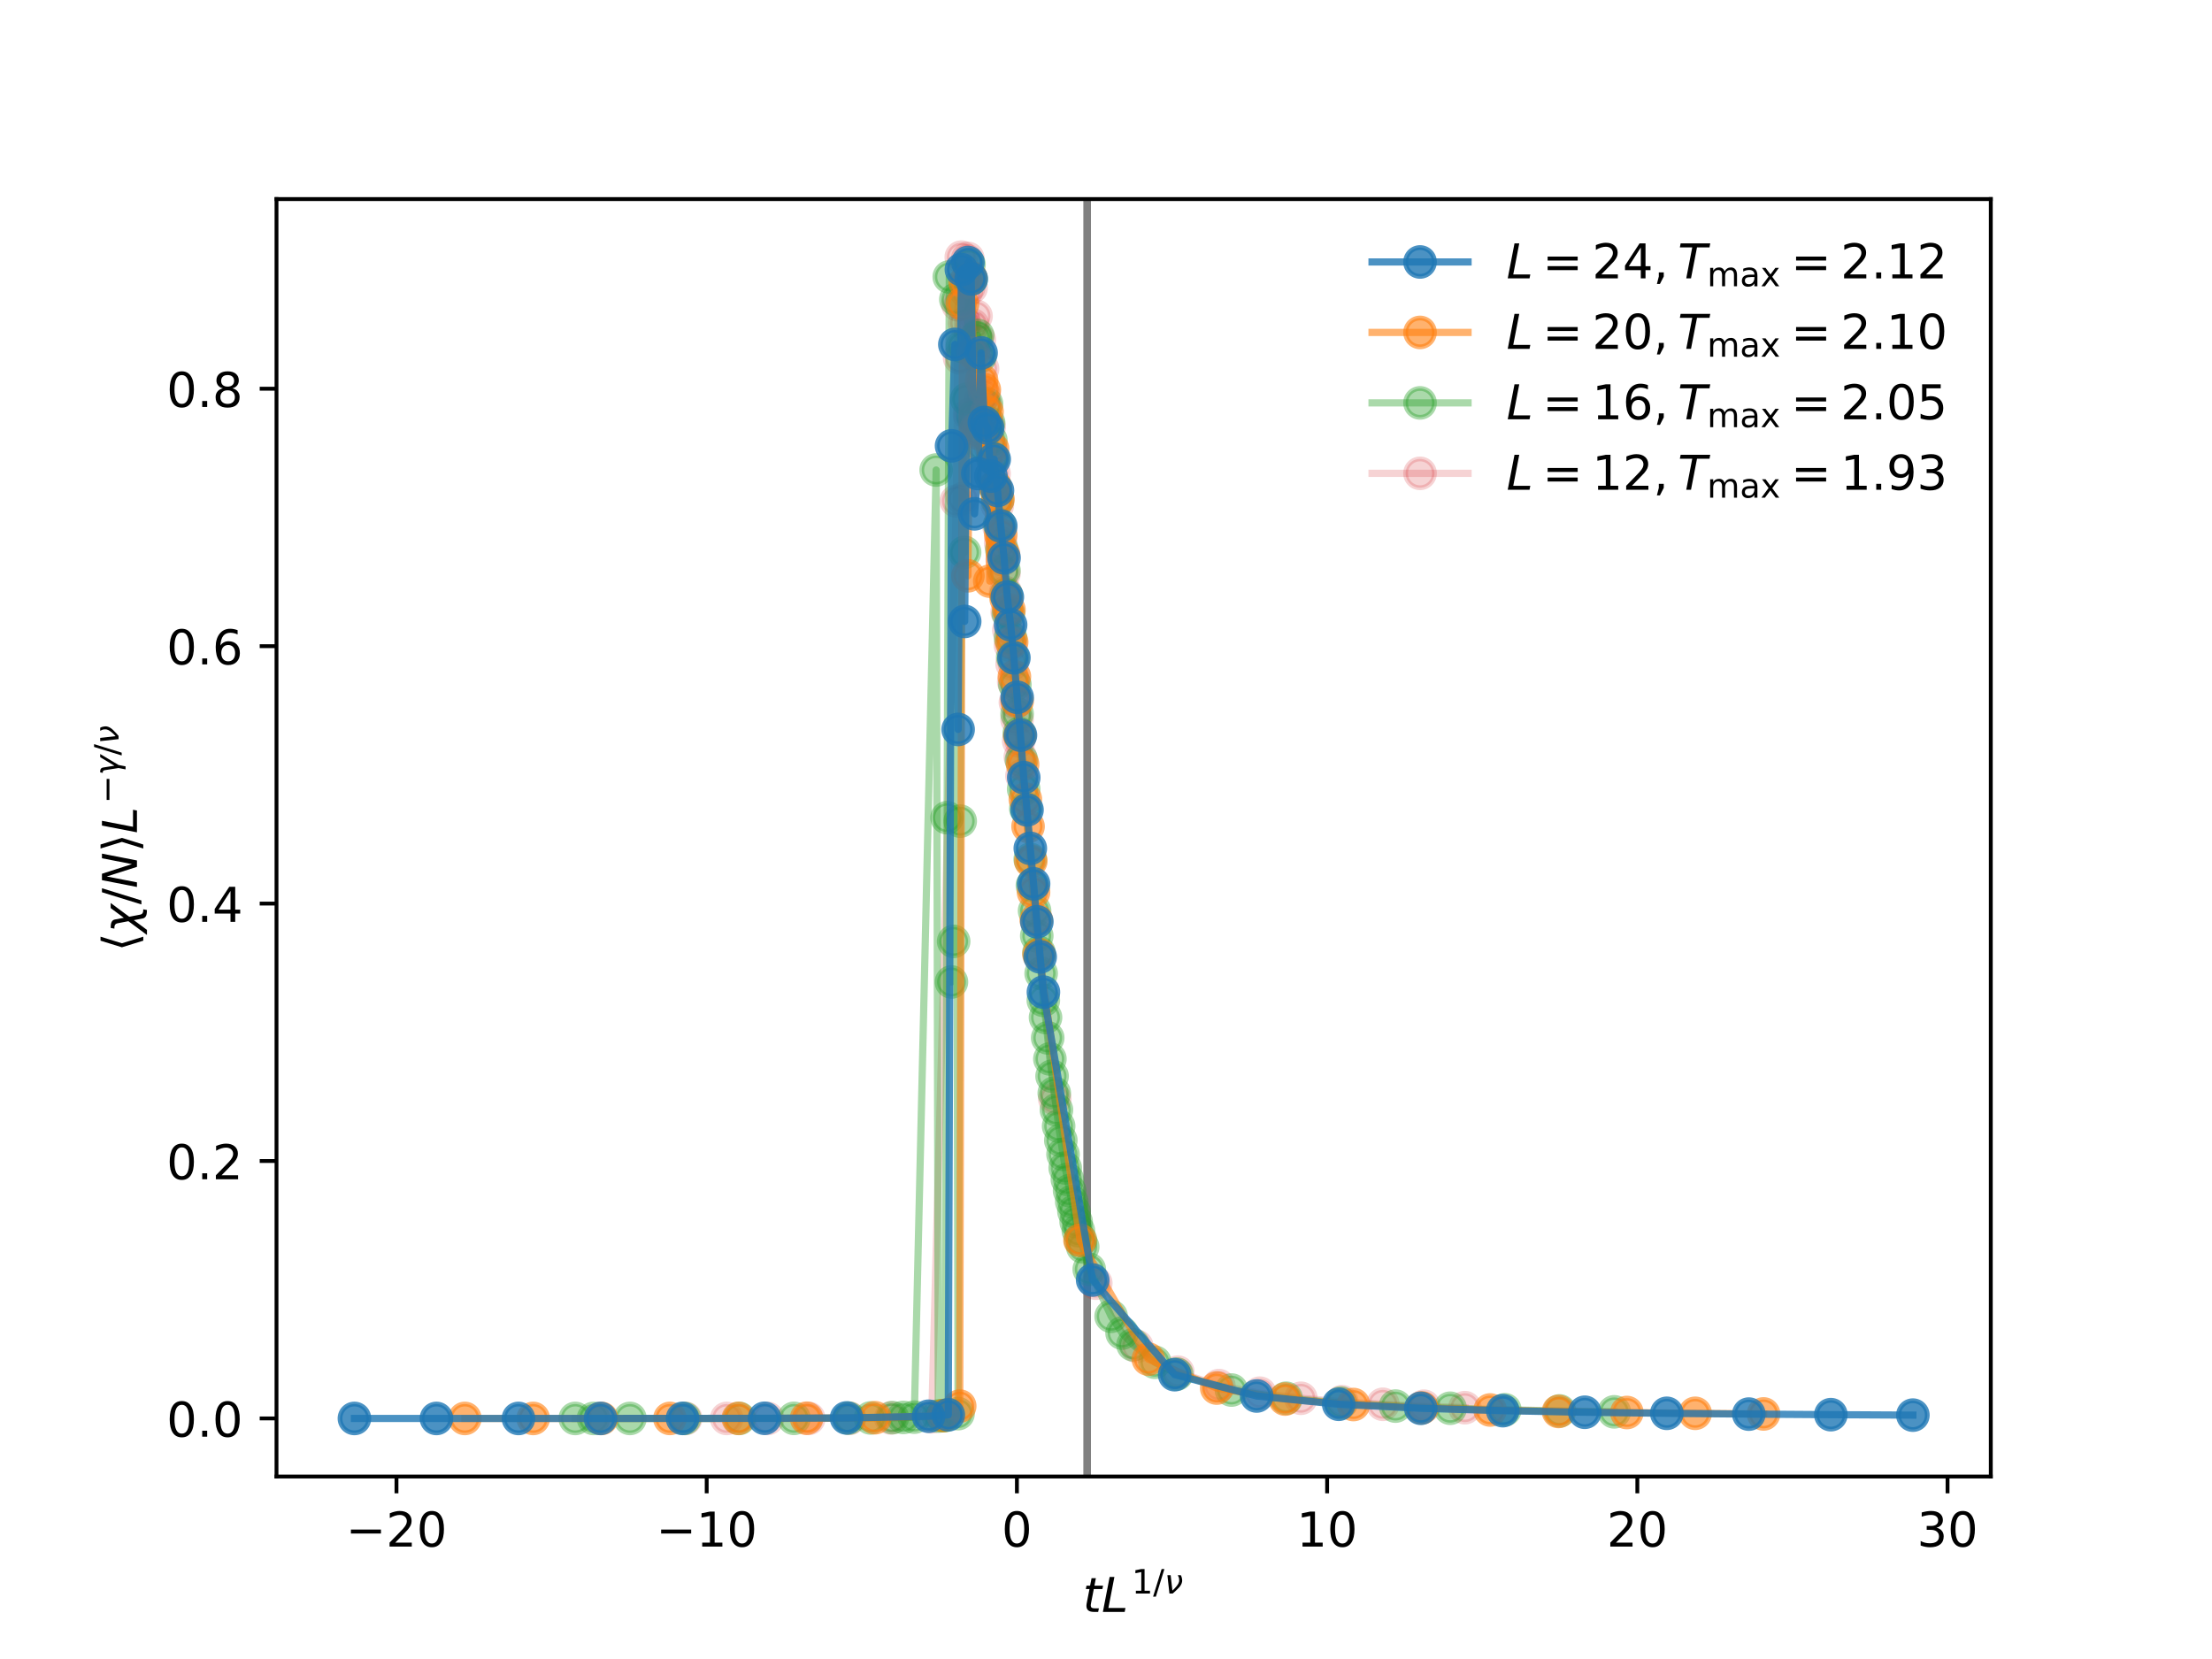 <?xml version="1.0" encoding="utf-8" standalone="no"?>
<!DOCTYPE svg PUBLIC "-//W3C//DTD SVG 1.1//EN"
  "http://www.w3.org/Graphics/SVG/1.1/DTD/svg11.dtd">
<!-- Created with matplotlib (https://matplotlib.org/) -->
<svg height="345.6pt" version="1.1" viewBox="0 0 460.8 345.6" width="460.8pt" xmlns="http://www.w3.org/2000/svg" xmlns:xlink="http://www.w3.org/1999/xlink">
 <defs>
  <style type="text/css">*{stroke-linecap:butt;stroke-linejoin:round;}</style>
 </defs>
 <g id="figure_1">
  <g id="patch_1">
   <path d="M 0 345.6 
L 460.8 345.6 
L 460.8 0 
L 0 0 
z
" style="fill:#ffffff;"/>
  </g>
  <g id="axes_1">
   <g id="patch_2">
    <path d="M 57.6 307.584 
L 414.72 307.584 
L 414.72 41.472 
L 57.6 41.472 
z
" style="fill:#ffffff;"/>
   </g>
   <g id="line2d_1">
    <path clip-path="url(#p9bedc5d66a)" d="M 226.505 307.584 
L 226.505 41.472 
" style="fill:none;stroke:#808080;stroke-linecap:square;stroke-width:1.5;"/>
   </g>
   <g id="line2d_2">
    <path clip-path="url(#p9bedc5d66a)" d="M 226.505 307.584 
L 226.505 41.472 
" style="fill:none;stroke:#808080;stroke-linecap:square;stroke-width:1.5;"/>
   </g>
   <g id="line2d_3">
    <path clip-path="url(#p9bedc5d66a)" d="M 226.505 307.584 
L 226.505 41.472 
" style="fill:none;stroke:#808080;stroke-linecap:square;stroke-width:1.5;"/>
   </g>
   <g id="line2d_4">
    <path clip-path="url(#p9bedc5d66a)" d="M 226.505 307.584 
L 226.505 41.472 
" style="fill:none;stroke:#808080;stroke-linecap:square;stroke-width:1.5;"/>
   </g>
   <g id="line2d_5">
    <path clip-path="url(#p9bedc5d66a)" d="M 142.837 295.488 
L 151.38 295.488 
L 159.924 295.487 
L 168.467 295.482 
L 177.011 295.457 
L 185.554 295.382 
L 194.098 295.143 
L 199.224 104.37 
L 199.566 63.491 
L 199.908 74.558 
L 200.249 53.568 
L 200.591 103.859 
L 200.933 67.318 
L 201.275 60.72 
L 201.616 53.834 
L 201.958 86.36 
L 202.3 59.926 
L 202.641 67.719 
L 202.983 87.632 
L 203.325 65.853 
L 203.667 74.351 
L 204.008 70.782 
L 204.35 83.255 
L 204.692 76.807 
L 205.034 82.273 
L 205.375 84.577 
L 205.717 88.387 
L 206.059 88.983 
L 206.401 93.287 
L 206.742 95.58 
L 207.084 98.68 
L 207.426 102.001 
L 207.768 105.246 
L 208.109 109.72 
L 208.451 113.136 
L 208.793 116.576 
L 209.135 119.511 
L 209.476 123.447 
L 209.818 127.477 
L 210.16 131.258 
L 210.502 134.409 
L 210.843 138.303 
L 211.185 142.05 
L 211.527 146.304 
L 211.869 149.867 
L 212.21 154.339 
L 212.552 157.66 
L 212.894 161.612 
L 219.729 228.89 
L 228.272 267.302 
L 236.816 280.463 
L 245.359 285.847 
L 253.903 288.648 
L 262.446 290.228 
L 270.99 291.283 
L 279.533 292.004 
L 288.077 292.541 
L 296.62 292.936 
L 305.164 293.242 
" style="fill:none;stroke:#d62728;stroke-linecap:square;stroke-opacity:0.2;stroke-width:1.5;"/>
    <defs>
     <path d="M 0 3 
C 0.796 3 1.559 2.684 2.121 2.121 
C 2.684 1.559 3 0.796 3 0 
C 3 -0.796 2.684 -1.559 2.121 -2.121 
C 1.559 -2.684 0.796 -3 0 -3 
C -0.796 -3 -1.559 -2.684 -2.121 -2.121 
C -2.684 -1.559 -3 -0.796 -3 0 
C -3 0.796 -2.684 1.559 -2.121 2.121 
C -1.559 2.684 -0.796 3 0 3 
z
" id="mb780578fe0" style="stroke:#d62728;stroke-opacity:0.2;"/>
    </defs>
    <g clip-path="url(#p9bedc5d66a)">
     <use style="fill:#d62728;fill-opacity:0.2;stroke:#d62728;stroke-opacity:0.2;" x="142.837" xlink:href="#mb780578fe0" y="295.488"/>
     <use style="fill:#d62728;fill-opacity:0.2;stroke:#d62728;stroke-opacity:0.2;" x="151.38" xlink:href="#mb780578fe0" y="295.488"/>
     <use style="fill:#d62728;fill-opacity:0.2;stroke:#d62728;stroke-opacity:0.2;" x="159.924" xlink:href="#mb780578fe0" y="295.487"/>
     <use style="fill:#d62728;fill-opacity:0.2;stroke:#d62728;stroke-opacity:0.2;" x="168.467" xlink:href="#mb780578fe0" y="295.482"/>
     <use style="fill:#d62728;fill-opacity:0.2;stroke:#d62728;stroke-opacity:0.2;" x="177.011" xlink:href="#mb780578fe0" y="295.457"/>
     <use style="fill:#d62728;fill-opacity:0.2;stroke:#d62728;stroke-opacity:0.2;" x="185.554" xlink:href="#mb780578fe0" y="295.382"/>
     <use style="fill:#d62728;fill-opacity:0.2;stroke:#d62728;stroke-opacity:0.2;" x="194.098" xlink:href="#mb780578fe0" y="295.143"/>
     <use style="fill:#d62728;fill-opacity:0.2;stroke:#d62728;stroke-opacity:0.2;" x="199.224" xlink:href="#mb780578fe0" y="104.37"/>
     <use style="fill:#d62728;fill-opacity:0.2;stroke:#d62728;stroke-opacity:0.2;" x="199.566" xlink:href="#mb780578fe0" y="63.491"/>
     <use style="fill:#d62728;fill-opacity:0.2;stroke:#d62728;stroke-opacity:0.2;" x="199.908" xlink:href="#mb780578fe0" y="74.558"/>
     <use style="fill:#d62728;fill-opacity:0.2;stroke:#d62728;stroke-opacity:0.2;" x="200.249" xlink:href="#mb780578fe0" y="53.568"/>
     <use style="fill:#d62728;fill-opacity:0.2;stroke:#d62728;stroke-opacity:0.2;" x="200.591" xlink:href="#mb780578fe0" y="103.859"/>
     <use style="fill:#d62728;fill-opacity:0.2;stroke:#d62728;stroke-opacity:0.2;" x="200.933" xlink:href="#mb780578fe0" y="67.318"/>
     <use style="fill:#d62728;fill-opacity:0.2;stroke:#d62728;stroke-opacity:0.2;" x="201.275" xlink:href="#mb780578fe0" y="60.72"/>
     <use style="fill:#d62728;fill-opacity:0.2;stroke:#d62728;stroke-opacity:0.2;" x="201.616" xlink:href="#mb780578fe0" y="53.834"/>
     <use style="fill:#d62728;fill-opacity:0.2;stroke:#d62728;stroke-opacity:0.2;" x="201.958" xlink:href="#mb780578fe0" y="86.36"/>
     <use style="fill:#d62728;fill-opacity:0.2;stroke:#d62728;stroke-opacity:0.2;" x="202.3" xlink:href="#mb780578fe0" y="59.926"/>
     <use style="fill:#d62728;fill-opacity:0.2;stroke:#d62728;stroke-opacity:0.2;" x="202.641" xlink:href="#mb780578fe0" y="67.719"/>
     <use style="fill:#d62728;fill-opacity:0.2;stroke:#d62728;stroke-opacity:0.2;" x="202.983" xlink:href="#mb780578fe0" y="87.632"/>
     <use style="fill:#d62728;fill-opacity:0.2;stroke:#d62728;stroke-opacity:0.2;" x="203.325" xlink:href="#mb780578fe0" y="65.853"/>
     <use style="fill:#d62728;fill-opacity:0.2;stroke:#d62728;stroke-opacity:0.2;" x="203.667" xlink:href="#mb780578fe0" y="74.351"/>
     <use style="fill:#d62728;fill-opacity:0.2;stroke:#d62728;stroke-opacity:0.2;" x="204.008" xlink:href="#mb780578fe0" y="70.782"/>
     <use style="fill:#d62728;fill-opacity:0.2;stroke:#d62728;stroke-opacity:0.2;" x="204.35" xlink:href="#mb780578fe0" y="83.255"/>
     <use style="fill:#d62728;fill-opacity:0.2;stroke:#d62728;stroke-opacity:0.2;" x="204.692" xlink:href="#mb780578fe0" y="76.807"/>
     <use style="fill:#d62728;fill-opacity:0.2;stroke:#d62728;stroke-opacity:0.2;" x="205.034" xlink:href="#mb780578fe0" y="82.273"/>
     <use style="fill:#d62728;fill-opacity:0.2;stroke:#d62728;stroke-opacity:0.2;" x="205.375" xlink:href="#mb780578fe0" y="84.577"/>
     <use style="fill:#d62728;fill-opacity:0.2;stroke:#d62728;stroke-opacity:0.2;" x="205.717" xlink:href="#mb780578fe0" y="88.387"/>
     <use style="fill:#d62728;fill-opacity:0.2;stroke:#d62728;stroke-opacity:0.2;" x="206.059" xlink:href="#mb780578fe0" y="88.983"/>
     <use style="fill:#d62728;fill-opacity:0.2;stroke:#d62728;stroke-opacity:0.2;" x="206.401" xlink:href="#mb780578fe0" y="93.287"/>
     <use style="fill:#d62728;fill-opacity:0.2;stroke:#d62728;stroke-opacity:0.2;" x="206.742" xlink:href="#mb780578fe0" y="95.58"/>
     <use style="fill:#d62728;fill-opacity:0.2;stroke:#d62728;stroke-opacity:0.2;" x="207.084" xlink:href="#mb780578fe0" y="98.68"/>
     <use style="fill:#d62728;fill-opacity:0.2;stroke:#d62728;stroke-opacity:0.2;" x="207.426" xlink:href="#mb780578fe0" y="102.001"/>
     <use style="fill:#d62728;fill-opacity:0.2;stroke:#d62728;stroke-opacity:0.2;" x="207.768" xlink:href="#mb780578fe0" y="105.246"/>
     <use style="fill:#d62728;fill-opacity:0.2;stroke:#d62728;stroke-opacity:0.2;" x="208.109" xlink:href="#mb780578fe0" y="109.72"/>
     <use style="fill:#d62728;fill-opacity:0.2;stroke:#d62728;stroke-opacity:0.2;" x="208.451" xlink:href="#mb780578fe0" y="113.136"/>
     <use style="fill:#d62728;fill-opacity:0.2;stroke:#d62728;stroke-opacity:0.2;" x="208.793" xlink:href="#mb780578fe0" y="116.576"/>
     <use style="fill:#d62728;fill-opacity:0.2;stroke:#d62728;stroke-opacity:0.2;" x="209.135" xlink:href="#mb780578fe0" y="119.511"/>
     <use style="fill:#d62728;fill-opacity:0.2;stroke:#d62728;stroke-opacity:0.2;" x="209.476" xlink:href="#mb780578fe0" y="123.447"/>
     <use style="fill:#d62728;fill-opacity:0.2;stroke:#d62728;stroke-opacity:0.2;" x="209.818" xlink:href="#mb780578fe0" y="127.477"/>
     <use style="fill:#d62728;fill-opacity:0.2;stroke:#d62728;stroke-opacity:0.2;" x="210.16" xlink:href="#mb780578fe0" y="131.258"/>
     <use style="fill:#d62728;fill-opacity:0.2;stroke:#d62728;stroke-opacity:0.2;" x="210.502" xlink:href="#mb780578fe0" y="134.409"/>
     <use style="fill:#d62728;fill-opacity:0.2;stroke:#d62728;stroke-opacity:0.2;" x="210.843" xlink:href="#mb780578fe0" y="138.303"/>
     <use style="fill:#d62728;fill-opacity:0.2;stroke:#d62728;stroke-opacity:0.2;" x="211.185" xlink:href="#mb780578fe0" y="142.05"/>
     <use style="fill:#d62728;fill-opacity:0.2;stroke:#d62728;stroke-opacity:0.2;" x="211.527" xlink:href="#mb780578fe0" y="146.304"/>
     <use style="fill:#d62728;fill-opacity:0.2;stroke:#d62728;stroke-opacity:0.2;" x="211.869" xlink:href="#mb780578fe0" y="149.867"/>
     <use style="fill:#d62728;fill-opacity:0.2;stroke:#d62728;stroke-opacity:0.2;" x="212.21" xlink:href="#mb780578fe0" y="154.339"/>
     <use style="fill:#d62728;fill-opacity:0.2;stroke:#d62728;stroke-opacity:0.2;" x="212.552" xlink:href="#mb780578fe0" y="157.66"/>
     <use style="fill:#d62728;fill-opacity:0.2;stroke:#d62728;stroke-opacity:0.2;" x="212.894" xlink:href="#mb780578fe0" y="161.612"/>
     <use style="fill:#d62728;fill-opacity:0.2;stroke:#d62728;stroke-opacity:0.2;" x="219.729" xlink:href="#mb780578fe0" y="228.89"/>
     <use style="fill:#d62728;fill-opacity:0.2;stroke:#d62728;stroke-opacity:0.2;" x="228.272" xlink:href="#mb780578fe0" y="267.302"/>
     <use style="fill:#d62728;fill-opacity:0.2;stroke:#d62728;stroke-opacity:0.2;" x="236.816" xlink:href="#mb780578fe0" y="280.463"/>
     <use style="fill:#d62728;fill-opacity:0.2;stroke:#d62728;stroke-opacity:0.2;" x="245.359" xlink:href="#mb780578fe0" y="285.847"/>
     <use style="fill:#d62728;fill-opacity:0.2;stroke:#d62728;stroke-opacity:0.2;" x="253.903" xlink:href="#mb780578fe0" y="288.648"/>
     <use style="fill:#d62728;fill-opacity:0.2;stroke:#d62728;stroke-opacity:0.2;" x="262.446" xlink:href="#mb780578fe0" y="290.228"/>
     <use style="fill:#d62728;fill-opacity:0.2;stroke:#d62728;stroke-opacity:0.2;" x="270.99" xlink:href="#mb780578fe0" y="291.283"/>
     <use style="fill:#d62728;fill-opacity:0.2;stroke:#d62728;stroke-opacity:0.2;" x="279.533" xlink:href="#mb780578fe0" y="292.004"/>
     <use style="fill:#d62728;fill-opacity:0.2;stroke:#d62728;stroke-opacity:0.2;" x="288.077" xlink:href="#mb780578fe0" y="292.541"/>
     <use style="fill:#d62728;fill-opacity:0.2;stroke:#d62728;stroke-opacity:0.2;" x="296.62" xlink:href="#mb780578fe0" y="292.936"/>
     <use style="fill:#d62728;fill-opacity:0.2;stroke:#d62728;stroke-opacity:0.2;" x="305.164" xlink:href="#mb780578fe0" y="293.242"/>
    </g>
   </g>
   <g id="line2d_6">
    <path clip-path="url(#p9bedc5d66a)" d="M 119.835 295.488 
L 123.633 295.488 
L 131.227 295.488 
L 142.618 295.488 
L 154.01 295.484 
L 165.401 295.469 
L 176.792 295.423 
L 181.349 295.384 
L 185.905 295.322 
L 188.184 295.275 
L 190.462 295.216 
L 195.019 97.908 
L 195.474 294.99 
L 196.385 294.911 
L 196.841 294.894 
L 197.297 170.341 
L 197.752 57.688 
L 198.208 204.565 
L 198.664 196.108 
L 199.119 62.364 
L 199.575 294.488 
L 200.031 171.058 
L 200.486 72.176 
L 200.942 115.068 
L 201.398 83.158 
L 201.853 55.081 
L 202.309 58.162 
L 202.765 86.918 
L 203.22 70.408 
L 203.676 69.88 
L 204.132 74.303 
L 204.587 92.92 
L 205.499 84.091 
L 205.954 88.093 
L 206.41 91.697 
L 206.866 95.473 
L 207.321 101.494 
L 207.777 104.219 
L 208.233 109.313 
L 208.688 114.446 
L 209.144 118.827 
L 209.6 123.877 
L 210.055 127.791 
L 210.511 132.865 
L 210.966 136.906 
L 211.422 142.633 
L 211.878 148.694 
L 212.333 152.813 
L 212.789 158.316 
L 213.245 164.388 
L 213.7 168.442 
L 214.612 179.016 
L 215.067 184.457 
L 215.523 189.729 
L 215.979 194.956 
L 216.434 198.4 
L 216.89 202.776 
L 217.346 208.39 
L 217.801 211.955 
L 218.257 216.209 
L 218.713 220.591 
L 219.168 224.181 
L 219.624 227.712 
L 220.08 231.209 
L 220.535 234.589 
L 220.991 237.563 
L 221.447 240.472 
L 221.902 243.307 
L 222.358 245.686 
L 222.814 248.031 
L 223.269 250.324 
L 223.725 252.374 
L 224.18 254.512 
L 224.636 256.365 
L 225.092 258.335 
L 225.547 259.738 
L 226.914 264.424 
L 231.471 274.204 
L 233.749 277.701 
L 236.028 280.146 
L 240.584 283.781 
L 245.141 286.25 
L 256.532 289.575 
L 267.923 291.275 
L 279.315 292.272 
L 290.706 292.915 
L 302.098 293.362 
L 313.489 293.683 
L 324.88 293.922 
L 336.272 294.113 
" style="fill:none;stroke:#2ca02c;stroke-linecap:square;stroke-opacity:0.4;stroke-width:1.5;"/>
    <defs>
     <path d="M 0 3 
C 0.796 3 1.559 2.684 2.121 2.121 
C 2.684 1.559 3 0.796 3 0 
C 3 -0.796 2.684 -1.559 2.121 -2.121 
C 1.559 -2.684 0.796 -3 0 -3 
C -0.796 -3 -1.559 -2.684 -2.121 -2.121 
C -2.684 -1.559 -3 -0.796 -3 0 
C -3 0.796 -2.684 1.559 -2.121 2.121 
C -1.559 2.684 -0.796 3 0 3 
z
" id="ma40f5f897f" style="stroke:#2ca02c;stroke-opacity:0.4;"/>
    </defs>
    <g clip-path="url(#p9bedc5d66a)">
     <use style="fill:#2ca02c;fill-opacity:0.4;stroke:#2ca02c;stroke-opacity:0.4;" x="119.835" xlink:href="#ma40f5f897f" y="295.488"/>
     <use style="fill:#2ca02c;fill-opacity:0.4;stroke:#2ca02c;stroke-opacity:0.4;" x="123.633" xlink:href="#ma40f5f897f" y="295.488"/>
     <use style="fill:#2ca02c;fill-opacity:0.4;stroke:#2ca02c;stroke-opacity:0.4;" x="131.227" xlink:href="#ma40f5f897f" y="295.488"/>
     <use style="fill:#2ca02c;fill-opacity:0.4;stroke:#2ca02c;stroke-opacity:0.4;" x="142.618" xlink:href="#ma40f5f897f" y="295.488"/>
     <use style="fill:#2ca02c;fill-opacity:0.4;stroke:#2ca02c;stroke-opacity:0.4;" x="154.01" xlink:href="#ma40f5f897f" y="295.484"/>
     <use style="fill:#2ca02c;fill-opacity:0.4;stroke:#2ca02c;stroke-opacity:0.4;" x="165.401" xlink:href="#ma40f5f897f" y="295.469"/>
     <use style="fill:#2ca02c;fill-opacity:0.4;stroke:#2ca02c;stroke-opacity:0.4;" x="176.792" xlink:href="#ma40f5f897f" y="295.423"/>
     <use style="fill:#2ca02c;fill-opacity:0.4;stroke:#2ca02c;stroke-opacity:0.4;" x="181.349" xlink:href="#ma40f5f897f" y="295.384"/>
     <use style="fill:#2ca02c;fill-opacity:0.4;stroke:#2ca02c;stroke-opacity:0.4;" x="185.905" xlink:href="#ma40f5f897f" y="295.322"/>
     <use style="fill:#2ca02c;fill-opacity:0.4;stroke:#2ca02c;stroke-opacity:0.4;" x="188.184" xlink:href="#ma40f5f897f" y="295.275"/>
     <use style="fill:#2ca02c;fill-opacity:0.4;stroke:#2ca02c;stroke-opacity:0.4;" x="190.462" xlink:href="#ma40f5f897f" y="295.216"/>
     <use style="fill:#2ca02c;fill-opacity:0.4;stroke:#2ca02c;stroke-opacity:0.4;" x="195.019" xlink:href="#ma40f5f897f" y="97.908"/>
     <use style="fill:#2ca02c;fill-opacity:0.4;stroke:#2ca02c;stroke-opacity:0.4;" x="195.474" xlink:href="#ma40f5f897f" y="294.99"/>
     <use style="fill:#2ca02c;fill-opacity:0.4;stroke:#2ca02c;stroke-opacity:0.4;" x="196.385" xlink:href="#ma40f5f897f" y="294.911"/>
     <use style="fill:#2ca02c;fill-opacity:0.4;stroke:#2ca02c;stroke-opacity:0.4;" x="196.841" xlink:href="#ma40f5f897f" y="294.894"/>
     <use style="fill:#2ca02c;fill-opacity:0.4;stroke:#2ca02c;stroke-opacity:0.4;" x="197.297" xlink:href="#ma40f5f897f" y="170.341"/>
     <use style="fill:#2ca02c;fill-opacity:0.4;stroke:#2ca02c;stroke-opacity:0.4;" x="197.752" xlink:href="#ma40f5f897f" y="57.688"/>
     <use style="fill:#2ca02c;fill-opacity:0.4;stroke:#2ca02c;stroke-opacity:0.4;" x="198.208" xlink:href="#ma40f5f897f" y="204.565"/>
     <use style="fill:#2ca02c;fill-opacity:0.4;stroke:#2ca02c;stroke-opacity:0.4;" x="198.664" xlink:href="#ma40f5f897f" y="196.108"/>
     <use style="fill:#2ca02c;fill-opacity:0.4;stroke:#2ca02c;stroke-opacity:0.4;" x="199.119" xlink:href="#ma40f5f897f" y="62.364"/>
     <use style="fill:#2ca02c;fill-opacity:0.4;stroke:#2ca02c;stroke-opacity:0.4;" x="199.575" xlink:href="#ma40f5f897f" y="294.488"/>
     <use style="fill:#2ca02c;fill-opacity:0.4;stroke:#2ca02c;stroke-opacity:0.4;" x="200.031" xlink:href="#ma40f5f897f" y="171.058"/>
     <use style="fill:#2ca02c;fill-opacity:0.4;stroke:#2ca02c;stroke-opacity:0.4;" x="200.486" xlink:href="#ma40f5f897f" y="72.176"/>
     <use style="fill:#2ca02c;fill-opacity:0.4;stroke:#2ca02c;stroke-opacity:0.4;" x="200.942" xlink:href="#ma40f5f897f" y="115.068"/>
     <use style="fill:#2ca02c;fill-opacity:0.4;stroke:#2ca02c;stroke-opacity:0.4;" x="201.398" xlink:href="#ma40f5f897f" y="83.158"/>
     <use style="fill:#2ca02c;fill-opacity:0.4;stroke:#2ca02c;stroke-opacity:0.4;" x="201.853" xlink:href="#ma40f5f897f" y="55.081"/>
     <use style="fill:#2ca02c;fill-opacity:0.4;stroke:#2ca02c;stroke-opacity:0.4;" x="202.309" xlink:href="#ma40f5f897f" y="58.162"/>
     <use style="fill:#2ca02c;fill-opacity:0.4;stroke:#2ca02c;stroke-opacity:0.4;" x="202.765" xlink:href="#ma40f5f897f" y="86.918"/>
     <use style="fill:#2ca02c;fill-opacity:0.4;stroke:#2ca02c;stroke-opacity:0.4;" x="203.22" xlink:href="#ma40f5f897f" y="70.408"/>
     <use style="fill:#2ca02c;fill-opacity:0.4;stroke:#2ca02c;stroke-opacity:0.4;" x="203.676" xlink:href="#ma40f5f897f" y="69.88"/>
     <use style="fill:#2ca02c;fill-opacity:0.4;stroke:#2ca02c;stroke-opacity:0.4;" x="204.132" xlink:href="#ma40f5f897f" y="74.303"/>
     <use style="fill:#2ca02c;fill-opacity:0.4;stroke:#2ca02c;stroke-opacity:0.4;" x="204.587" xlink:href="#ma40f5f897f" y="92.92"/>
     <use style="fill:#2ca02c;fill-opacity:0.4;stroke:#2ca02c;stroke-opacity:0.4;" x="205.499" xlink:href="#ma40f5f897f" y="84.091"/>
     <use style="fill:#2ca02c;fill-opacity:0.4;stroke:#2ca02c;stroke-opacity:0.4;" x="205.954" xlink:href="#ma40f5f897f" y="88.093"/>
     <use style="fill:#2ca02c;fill-opacity:0.4;stroke:#2ca02c;stroke-opacity:0.4;" x="206.41" xlink:href="#ma40f5f897f" y="91.697"/>
     <use style="fill:#2ca02c;fill-opacity:0.4;stroke:#2ca02c;stroke-opacity:0.4;" x="206.866" xlink:href="#ma40f5f897f" y="95.473"/>
     <use style="fill:#2ca02c;fill-opacity:0.4;stroke:#2ca02c;stroke-opacity:0.4;" x="207.321" xlink:href="#ma40f5f897f" y="101.494"/>
     <use style="fill:#2ca02c;fill-opacity:0.4;stroke:#2ca02c;stroke-opacity:0.4;" x="207.777" xlink:href="#ma40f5f897f" y="104.219"/>
     <use style="fill:#2ca02c;fill-opacity:0.4;stroke:#2ca02c;stroke-opacity:0.4;" x="208.233" xlink:href="#ma40f5f897f" y="109.313"/>
     <use style="fill:#2ca02c;fill-opacity:0.4;stroke:#2ca02c;stroke-opacity:0.4;" x="208.688" xlink:href="#ma40f5f897f" y="114.446"/>
     <use style="fill:#2ca02c;fill-opacity:0.4;stroke:#2ca02c;stroke-opacity:0.4;" x="209.144" xlink:href="#ma40f5f897f" y="118.827"/>
     <use style="fill:#2ca02c;fill-opacity:0.4;stroke:#2ca02c;stroke-opacity:0.4;" x="209.6" xlink:href="#ma40f5f897f" y="123.877"/>
     <use style="fill:#2ca02c;fill-opacity:0.4;stroke:#2ca02c;stroke-opacity:0.4;" x="210.055" xlink:href="#ma40f5f897f" y="127.791"/>
     <use style="fill:#2ca02c;fill-opacity:0.4;stroke:#2ca02c;stroke-opacity:0.4;" x="210.511" xlink:href="#ma40f5f897f" y="132.865"/>
     <use style="fill:#2ca02c;fill-opacity:0.4;stroke:#2ca02c;stroke-opacity:0.4;" x="210.966" xlink:href="#ma40f5f897f" y="136.906"/>
     <use style="fill:#2ca02c;fill-opacity:0.4;stroke:#2ca02c;stroke-opacity:0.4;" x="211.422" xlink:href="#ma40f5f897f" y="142.633"/>
     <use style="fill:#2ca02c;fill-opacity:0.4;stroke:#2ca02c;stroke-opacity:0.4;" x="211.878" xlink:href="#ma40f5f897f" y="148.694"/>
     <use style="fill:#2ca02c;fill-opacity:0.4;stroke:#2ca02c;stroke-opacity:0.4;" x="212.333" xlink:href="#ma40f5f897f" y="152.813"/>
     <use style="fill:#2ca02c;fill-opacity:0.4;stroke:#2ca02c;stroke-opacity:0.4;" x="212.789" xlink:href="#ma40f5f897f" y="158.316"/>
     <use style="fill:#2ca02c;fill-opacity:0.4;stroke:#2ca02c;stroke-opacity:0.4;" x="213.245" xlink:href="#ma40f5f897f" y="164.388"/>
     <use style="fill:#2ca02c;fill-opacity:0.4;stroke:#2ca02c;stroke-opacity:0.4;" x="213.7" xlink:href="#ma40f5f897f" y="168.442"/>
     <use style="fill:#2ca02c;fill-opacity:0.4;stroke:#2ca02c;stroke-opacity:0.4;" x="214.612" xlink:href="#ma40f5f897f" y="179.016"/>
     <use style="fill:#2ca02c;fill-opacity:0.4;stroke:#2ca02c;stroke-opacity:0.4;" x="215.067" xlink:href="#ma40f5f897f" y="184.457"/>
     <use style="fill:#2ca02c;fill-opacity:0.4;stroke:#2ca02c;stroke-opacity:0.4;" x="215.523" xlink:href="#ma40f5f897f" y="189.729"/>
     <use style="fill:#2ca02c;fill-opacity:0.4;stroke:#2ca02c;stroke-opacity:0.4;" x="215.979" xlink:href="#ma40f5f897f" y="194.956"/>
     <use style="fill:#2ca02c;fill-opacity:0.4;stroke:#2ca02c;stroke-opacity:0.4;" x="216.434" xlink:href="#ma40f5f897f" y="198.4"/>
     <use style="fill:#2ca02c;fill-opacity:0.4;stroke:#2ca02c;stroke-opacity:0.4;" x="216.89" xlink:href="#ma40f5f897f" y="202.776"/>
     <use style="fill:#2ca02c;fill-opacity:0.4;stroke:#2ca02c;stroke-opacity:0.4;" x="217.346" xlink:href="#ma40f5f897f" y="208.39"/>
     <use style="fill:#2ca02c;fill-opacity:0.4;stroke:#2ca02c;stroke-opacity:0.4;" x="217.801" xlink:href="#ma40f5f897f" y="211.955"/>
     <use style="fill:#2ca02c;fill-opacity:0.4;stroke:#2ca02c;stroke-opacity:0.4;" x="218.257" xlink:href="#ma40f5f897f" y="216.209"/>
     <use style="fill:#2ca02c;fill-opacity:0.4;stroke:#2ca02c;stroke-opacity:0.4;" x="218.713" xlink:href="#ma40f5f897f" y="220.591"/>
     <use style="fill:#2ca02c;fill-opacity:0.4;stroke:#2ca02c;stroke-opacity:0.4;" x="219.168" xlink:href="#ma40f5f897f" y="224.181"/>
     <use style="fill:#2ca02c;fill-opacity:0.4;stroke:#2ca02c;stroke-opacity:0.4;" x="219.624" xlink:href="#ma40f5f897f" y="227.712"/>
     <use style="fill:#2ca02c;fill-opacity:0.4;stroke:#2ca02c;stroke-opacity:0.4;" x="220.08" xlink:href="#ma40f5f897f" y="231.209"/>
     <use style="fill:#2ca02c;fill-opacity:0.4;stroke:#2ca02c;stroke-opacity:0.4;" x="220.535" xlink:href="#ma40f5f897f" y="234.589"/>
     <use style="fill:#2ca02c;fill-opacity:0.4;stroke:#2ca02c;stroke-opacity:0.4;" x="220.991" xlink:href="#ma40f5f897f" y="237.563"/>
     <use style="fill:#2ca02c;fill-opacity:0.4;stroke:#2ca02c;stroke-opacity:0.4;" x="221.447" xlink:href="#ma40f5f897f" y="240.472"/>
     <use style="fill:#2ca02c;fill-opacity:0.4;stroke:#2ca02c;stroke-opacity:0.4;" x="221.902" xlink:href="#ma40f5f897f" y="243.307"/>
     <use style="fill:#2ca02c;fill-opacity:0.4;stroke:#2ca02c;stroke-opacity:0.4;" x="222.358" xlink:href="#ma40f5f897f" y="245.686"/>
     <use style="fill:#2ca02c;fill-opacity:0.4;stroke:#2ca02c;stroke-opacity:0.4;" x="222.814" xlink:href="#ma40f5f897f" y="248.031"/>
     <use style="fill:#2ca02c;fill-opacity:0.4;stroke:#2ca02c;stroke-opacity:0.4;" x="223.269" xlink:href="#ma40f5f897f" y="250.324"/>
     <use style="fill:#2ca02c;fill-opacity:0.4;stroke:#2ca02c;stroke-opacity:0.4;" x="223.725" xlink:href="#ma40f5f897f" y="252.374"/>
     <use style="fill:#2ca02c;fill-opacity:0.4;stroke:#2ca02c;stroke-opacity:0.4;" x="224.18" xlink:href="#ma40f5f897f" y="254.512"/>
     <use style="fill:#2ca02c;fill-opacity:0.4;stroke:#2ca02c;stroke-opacity:0.4;" x="224.636" xlink:href="#ma40f5f897f" y="256.365"/>
     <use style="fill:#2ca02c;fill-opacity:0.4;stroke:#2ca02c;stroke-opacity:0.4;" x="225.092" xlink:href="#ma40f5f897f" y="258.335"/>
     <use style="fill:#2ca02c;fill-opacity:0.4;stroke:#2ca02c;stroke-opacity:0.4;" x="225.547" xlink:href="#ma40f5f897f" y="259.738"/>
     <use style="fill:#2ca02c;fill-opacity:0.4;stroke:#2ca02c;stroke-opacity:0.4;" x="226.914" xlink:href="#ma40f5f897f" y="264.424"/>
     <use style="fill:#2ca02c;fill-opacity:0.4;stroke:#2ca02c;stroke-opacity:0.4;" x="231.471" xlink:href="#ma40f5f897f" y="274.204"/>
     <use style="fill:#2ca02c;fill-opacity:0.4;stroke:#2ca02c;stroke-opacity:0.4;" x="233.749" xlink:href="#ma40f5f897f" y="277.701"/>
     <use style="fill:#2ca02c;fill-opacity:0.4;stroke:#2ca02c;stroke-opacity:0.4;" x="236.028" xlink:href="#ma40f5f897f" y="280.146"/>
     <use style="fill:#2ca02c;fill-opacity:0.4;stroke:#2ca02c;stroke-opacity:0.4;" x="240.584" xlink:href="#ma40f5f897f" y="283.781"/>
     <use style="fill:#2ca02c;fill-opacity:0.4;stroke:#2ca02c;stroke-opacity:0.4;" x="245.141" xlink:href="#ma40f5f897f" y="286.25"/>
     <use style="fill:#2ca02c;fill-opacity:0.4;stroke:#2ca02c;stroke-opacity:0.4;" x="256.532" xlink:href="#ma40f5f897f" y="289.575"/>
     <use style="fill:#2ca02c;fill-opacity:0.4;stroke:#2ca02c;stroke-opacity:0.4;" x="267.923" xlink:href="#ma40f5f897f" y="291.275"/>
     <use style="fill:#2ca02c;fill-opacity:0.4;stroke:#2ca02c;stroke-opacity:0.4;" x="279.315" xlink:href="#ma40f5f897f" y="292.272"/>
     <use style="fill:#2ca02c;fill-opacity:0.4;stroke:#2ca02c;stroke-opacity:0.4;" x="290.706" xlink:href="#ma40f5f897f" y="292.915"/>
     <use style="fill:#2ca02c;fill-opacity:0.4;stroke:#2ca02c;stroke-opacity:0.4;" x="302.098" xlink:href="#ma40f5f897f" y="293.362"/>
     <use style="fill:#2ca02c;fill-opacity:0.4;stroke:#2ca02c;stroke-opacity:0.4;" x="313.489" xlink:href="#ma40f5f897f" y="293.683"/>
     <use style="fill:#2ca02c;fill-opacity:0.4;stroke:#2ca02c;stroke-opacity:0.4;" x="324.88" xlink:href="#ma40f5f897f" y="293.922"/>
     <use style="fill:#2ca02c;fill-opacity:0.4;stroke:#2ca02c;stroke-opacity:0.4;" x="336.272" xlink:href="#ma40f5f897f" y="294.113"/>
    </g>
   </g>
   <g id="line2d_7">
    <path clip-path="url(#p9bedc5d66a)" d="M 96.834 295.488 
L 111.073 295.488 
L 125.313 295.488 
L 139.552 295.485 
L 153.791 295.475 
L 168.03 295.443 
L 182.269 295.342 
L 196.509 294.883 
L 199.926 292.912 
L 200.496 63.299 
L 201.065 58.817 
L 201.635 119.951 
L 202.204 57.801 
L 202.774 73.557 
L 203.344 89.417 
L 203.913 90.322 
L 204.483 79.225 
L 205.052 81.183 
L 205.622 85.753 
L 206.191 121.064 
L 206.761 93.45 
L 207.331 101.325 
L 207.9 103.995 
L 208.47 111.397 
L 209.039 115.438 
L 209.609 124.726 
L 210.178 127.058 
L 210.748 133.765 
L 211.317 140.956 
L 211.887 146.045 
L 212.457 153.231 
L 213.026 159.237 
L 213.596 166.479 
L 214.165 172.16 
L 214.735 179.367 
L 215.304 185.842 
L 215.874 191.623 
L 216.444 198.839 
L 224.987 258.38 
L 239.226 283.137 
L 253.466 289.16 
L 267.705 291.452 
L 281.944 292.589 
L 296.183 293.29 
L 310.423 293.725 
L 324.662 294.03 
L 338.901 294.254 
L 353.14 294.417 
L 367.38 294.548 
" style="fill:none;stroke:#ff7f0e;stroke-linecap:square;stroke-opacity:0.6;stroke-width:1.5;"/>
    <defs>
     <path d="M 0 3 
C 0.796 3 1.559 2.684 2.121 2.121 
C 2.684 1.559 3 0.796 3 0 
C 3 -0.796 2.684 -1.559 2.121 -2.121 
C 1.559 -2.684 0.796 -3 0 -3 
C -0.796 -3 -1.559 -2.684 -2.121 -2.121 
C -2.684 -1.559 -3 -0.796 -3 0 
C -3 0.796 -2.684 1.559 -2.121 2.121 
C -1.559 2.684 -0.796 3 0 3 
z
" id="mc72ae4c093" style="stroke:#ff7f0e;stroke-opacity:0.6;"/>
    </defs>
    <g clip-path="url(#p9bedc5d66a)">
     <use style="fill:#ff7f0e;fill-opacity:0.6;stroke:#ff7f0e;stroke-opacity:0.6;" x="96.834" xlink:href="#mc72ae4c093" y="295.488"/>
     <use style="fill:#ff7f0e;fill-opacity:0.6;stroke:#ff7f0e;stroke-opacity:0.6;" x="111.073" xlink:href="#mc72ae4c093" y="295.488"/>
     <use style="fill:#ff7f0e;fill-opacity:0.6;stroke:#ff7f0e;stroke-opacity:0.6;" x="125.313" xlink:href="#mc72ae4c093" y="295.488"/>
     <use style="fill:#ff7f0e;fill-opacity:0.6;stroke:#ff7f0e;stroke-opacity:0.6;" x="139.552" xlink:href="#mc72ae4c093" y="295.485"/>
     <use style="fill:#ff7f0e;fill-opacity:0.6;stroke:#ff7f0e;stroke-opacity:0.6;" x="153.791" xlink:href="#mc72ae4c093" y="295.475"/>
     <use style="fill:#ff7f0e;fill-opacity:0.6;stroke:#ff7f0e;stroke-opacity:0.6;" x="168.03" xlink:href="#mc72ae4c093" y="295.443"/>
     <use style="fill:#ff7f0e;fill-opacity:0.6;stroke:#ff7f0e;stroke-opacity:0.6;" x="182.269" xlink:href="#mc72ae4c093" y="295.342"/>
     <use style="fill:#ff7f0e;fill-opacity:0.6;stroke:#ff7f0e;stroke-opacity:0.6;" x="196.509" xlink:href="#mc72ae4c093" y="294.883"/>
     <use style="fill:#ff7f0e;fill-opacity:0.6;stroke:#ff7f0e;stroke-opacity:0.6;" x="199.926" xlink:href="#mc72ae4c093" y="292.912"/>
     <use style="fill:#ff7f0e;fill-opacity:0.6;stroke:#ff7f0e;stroke-opacity:0.6;" x="200.496" xlink:href="#mc72ae4c093" y="63.299"/>
     <use style="fill:#ff7f0e;fill-opacity:0.6;stroke:#ff7f0e;stroke-opacity:0.6;" x="201.065" xlink:href="#mc72ae4c093" y="58.817"/>
     <use style="fill:#ff7f0e;fill-opacity:0.6;stroke:#ff7f0e;stroke-opacity:0.6;" x="201.635" xlink:href="#mc72ae4c093" y="119.951"/>
     <use style="fill:#ff7f0e;fill-opacity:0.6;stroke:#ff7f0e;stroke-opacity:0.6;" x="202.204" xlink:href="#mc72ae4c093" y="57.801"/>
     <use style="fill:#ff7f0e;fill-opacity:0.6;stroke:#ff7f0e;stroke-opacity:0.6;" x="202.774" xlink:href="#mc72ae4c093" y="73.557"/>
     <use style="fill:#ff7f0e;fill-opacity:0.6;stroke:#ff7f0e;stroke-opacity:0.6;" x="203.344" xlink:href="#mc72ae4c093" y="89.417"/>
     <use style="fill:#ff7f0e;fill-opacity:0.6;stroke:#ff7f0e;stroke-opacity:0.6;" x="203.913" xlink:href="#mc72ae4c093" y="90.322"/>
     <use style="fill:#ff7f0e;fill-opacity:0.6;stroke:#ff7f0e;stroke-opacity:0.6;" x="204.483" xlink:href="#mc72ae4c093" y="79.225"/>
     <use style="fill:#ff7f0e;fill-opacity:0.6;stroke:#ff7f0e;stroke-opacity:0.6;" x="205.052" xlink:href="#mc72ae4c093" y="81.183"/>
     <use style="fill:#ff7f0e;fill-opacity:0.6;stroke:#ff7f0e;stroke-opacity:0.6;" x="205.622" xlink:href="#mc72ae4c093" y="85.753"/>
     <use style="fill:#ff7f0e;fill-opacity:0.6;stroke:#ff7f0e;stroke-opacity:0.6;" x="206.191" xlink:href="#mc72ae4c093" y="121.064"/>
     <use style="fill:#ff7f0e;fill-opacity:0.6;stroke:#ff7f0e;stroke-opacity:0.6;" x="206.761" xlink:href="#mc72ae4c093" y="93.45"/>
     <use style="fill:#ff7f0e;fill-opacity:0.6;stroke:#ff7f0e;stroke-opacity:0.6;" x="207.331" xlink:href="#mc72ae4c093" y="101.325"/>
     <use style="fill:#ff7f0e;fill-opacity:0.6;stroke:#ff7f0e;stroke-opacity:0.6;" x="207.9" xlink:href="#mc72ae4c093" y="103.995"/>
     <use style="fill:#ff7f0e;fill-opacity:0.6;stroke:#ff7f0e;stroke-opacity:0.6;" x="208.47" xlink:href="#mc72ae4c093" y="111.397"/>
     <use style="fill:#ff7f0e;fill-opacity:0.6;stroke:#ff7f0e;stroke-opacity:0.6;" x="209.039" xlink:href="#mc72ae4c093" y="115.438"/>
     <use style="fill:#ff7f0e;fill-opacity:0.6;stroke:#ff7f0e;stroke-opacity:0.6;" x="209.609" xlink:href="#mc72ae4c093" y="124.726"/>
     <use style="fill:#ff7f0e;fill-opacity:0.6;stroke:#ff7f0e;stroke-opacity:0.6;" x="210.178" xlink:href="#mc72ae4c093" y="127.058"/>
     <use style="fill:#ff7f0e;fill-opacity:0.6;stroke:#ff7f0e;stroke-opacity:0.6;" x="210.748" xlink:href="#mc72ae4c093" y="133.765"/>
     <use style="fill:#ff7f0e;fill-opacity:0.6;stroke:#ff7f0e;stroke-opacity:0.6;" x="211.317" xlink:href="#mc72ae4c093" y="140.956"/>
     <use style="fill:#ff7f0e;fill-opacity:0.6;stroke:#ff7f0e;stroke-opacity:0.6;" x="211.887" xlink:href="#mc72ae4c093" y="146.045"/>
     <use style="fill:#ff7f0e;fill-opacity:0.6;stroke:#ff7f0e;stroke-opacity:0.6;" x="212.457" xlink:href="#mc72ae4c093" y="153.231"/>
     <use style="fill:#ff7f0e;fill-opacity:0.6;stroke:#ff7f0e;stroke-opacity:0.6;" x="213.026" xlink:href="#mc72ae4c093" y="159.237"/>
     <use style="fill:#ff7f0e;fill-opacity:0.6;stroke:#ff7f0e;stroke-opacity:0.6;" x="213.596" xlink:href="#mc72ae4c093" y="166.479"/>
     <use style="fill:#ff7f0e;fill-opacity:0.6;stroke:#ff7f0e;stroke-opacity:0.6;" x="214.165" xlink:href="#mc72ae4c093" y="172.16"/>
     <use style="fill:#ff7f0e;fill-opacity:0.6;stroke:#ff7f0e;stroke-opacity:0.6;" x="214.735" xlink:href="#mc72ae4c093" y="179.367"/>
     <use style="fill:#ff7f0e;fill-opacity:0.6;stroke:#ff7f0e;stroke-opacity:0.6;" x="215.304" xlink:href="#mc72ae4c093" y="185.842"/>
     <use style="fill:#ff7f0e;fill-opacity:0.6;stroke:#ff7f0e;stroke-opacity:0.6;" x="215.874" xlink:href="#mc72ae4c093" y="191.623"/>
     <use style="fill:#ff7f0e;fill-opacity:0.6;stroke:#ff7f0e;stroke-opacity:0.6;" x="216.444" xlink:href="#mc72ae4c093" y="198.839"/>
     <use style="fill:#ff7f0e;fill-opacity:0.6;stroke:#ff7f0e;stroke-opacity:0.6;" x="224.987" xlink:href="#mc72ae4c093" y="258.38"/>
     <use style="fill:#ff7f0e;fill-opacity:0.6;stroke:#ff7f0e;stroke-opacity:0.6;" x="239.226" xlink:href="#mc72ae4c093" y="283.137"/>
     <use style="fill:#ff7f0e;fill-opacity:0.6;stroke:#ff7f0e;stroke-opacity:0.6;" x="253.466" xlink:href="#mc72ae4c093" y="289.16"/>
     <use style="fill:#ff7f0e;fill-opacity:0.6;stroke:#ff7f0e;stroke-opacity:0.6;" x="267.705" xlink:href="#mc72ae4c093" y="291.452"/>
     <use style="fill:#ff7f0e;fill-opacity:0.6;stroke:#ff7f0e;stroke-opacity:0.6;" x="281.944" xlink:href="#mc72ae4c093" y="292.589"/>
     <use style="fill:#ff7f0e;fill-opacity:0.6;stroke:#ff7f0e;stroke-opacity:0.6;" x="296.183" xlink:href="#mc72ae4c093" y="293.29"/>
     <use style="fill:#ff7f0e;fill-opacity:0.6;stroke:#ff7f0e;stroke-opacity:0.6;" x="310.423" xlink:href="#mc72ae4c093" y="293.725"/>
     <use style="fill:#ff7f0e;fill-opacity:0.6;stroke:#ff7f0e;stroke-opacity:0.6;" x="324.662" xlink:href="#mc72ae4c093" y="294.03"/>
     <use style="fill:#ff7f0e;fill-opacity:0.6;stroke:#ff7f0e;stroke-opacity:0.6;" x="338.901" xlink:href="#mc72ae4c093" y="294.254"/>
     <use style="fill:#ff7f0e;fill-opacity:0.6;stroke:#ff7f0e;stroke-opacity:0.6;" x="353.14" xlink:href="#mc72ae4c093" y="294.417"/>
     <use style="fill:#ff7f0e;fill-opacity:0.6;stroke:#ff7f0e;stroke-opacity:0.6;" x="367.38" xlink:href="#mc72ae4c093" y="294.548"/>
    </g>
   </g>
   <g id="line2d_8">
    <path clip-path="url(#p9bedc5d66a)" d="M 73.833 295.488 
L 90.92 295.488 
L 108.007 295.488 
L 125.094 295.486 
L 142.181 295.479 
L 159.268 295.455 
L 176.355 295.382 
L 193.442 295.029 
L 197.543 294.727 
L 198.227 92.874 
L 198.91 71.749 
L 199.594 151.956 
L 200.277 56.163 
L 200.961 129.456 
L 201.644 54.688 
L 202.328 58.098 
L 203.011 107.04 
L 203.695 98.648 
L 204.378 73.51 
L 205.062 88.008 
L 205.745 89.173 
L 206.428 99.184 
L 207.112 95.671 
L 207.795 102.171 
L 208.479 109.572 
L 209.162 116.216 
L 209.846 124.372 
L 210.529 130.163 
L 211.213 137.036 
L 211.896 145.268 
L 212.58 153.149 
L 213.263 161.994 
L 213.947 168.714 
L 214.63 176.729 
L 215.314 184.119 
L 215.997 192.025 
L 216.681 199.33 
L 217.364 206.678 
L 227.616 266.649 
L 244.704 286.374 
L 261.791 290.812 
L 278.878 292.534 
L 295.965 293.37 
L 313.052 293.867 
L 330.139 294.2 
L 347.226 294.417 
L 364.313 294.583 
L 381.4 294.7 
L 398.487 294.796 
" style="fill:none;stroke:#1f77b4;stroke-linecap:square;stroke-opacity:0.8;stroke-width:1.5;"/>
    <defs>
     <path d="M 0 3 
C 0.796 3 1.559 2.684 2.121 2.121 
C 2.684 1.559 3 0.796 3 0 
C 3 -0.796 2.684 -1.559 2.121 -2.121 
C 1.559 -2.684 0.796 -3 0 -3 
C -0.796 -3 -1.559 -2.684 -2.121 -2.121 
C -2.684 -1.559 -3 -0.796 -3 0 
C -3 0.796 -2.684 1.559 -2.121 2.121 
C -1.559 2.684 -0.796 3 0 3 
z
" id="mc7ee337d13" style="stroke:#1f77b4;stroke-opacity:0.8;"/>
    </defs>
    <g clip-path="url(#p9bedc5d66a)">
     <use style="fill:#1f77b4;fill-opacity:0.8;stroke:#1f77b4;stroke-opacity:0.8;" x="73.833" xlink:href="#mc7ee337d13" y="295.488"/>
     <use style="fill:#1f77b4;fill-opacity:0.8;stroke:#1f77b4;stroke-opacity:0.8;" x="90.92" xlink:href="#mc7ee337d13" y="295.488"/>
     <use style="fill:#1f77b4;fill-opacity:0.8;stroke:#1f77b4;stroke-opacity:0.8;" x="108.007" xlink:href="#mc7ee337d13" y="295.488"/>
     <use style="fill:#1f77b4;fill-opacity:0.8;stroke:#1f77b4;stroke-opacity:0.8;" x="125.094" xlink:href="#mc7ee337d13" y="295.486"/>
     <use style="fill:#1f77b4;fill-opacity:0.8;stroke:#1f77b4;stroke-opacity:0.8;" x="142.181" xlink:href="#mc7ee337d13" y="295.479"/>
     <use style="fill:#1f77b4;fill-opacity:0.8;stroke:#1f77b4;stroke-opacity:0.8;" x="159.268" xlink:href="#mc7ee337d13" y="295.455"/>
     <use style="fill:#1f77b4;fill-opacity:0.8;stroke:#1f77b4;stroke-opacity:0.8;" x="176.355" xlink:href="#mc7ee337d13" y="295.382"/>
     <use style="fill:#1f77b4;fill-opacity:0.8;stroke:#1f77b4;stroke-opacity:0.8;" x="193.442" xlink:href="#mc7ee337d13" y="295.029"/>
     <use style="fill:#1f77b4;fill-opacity:0.8;stroke:#1f77b4;stroke-opacity:0.8;" x="197.543" xlink:href="#mc7ee337d13" y="294.727"/>
     <use style="fill:#1f77b4;fill-opacity:0.8;stroke:#1f77b4;stroke-opacity:0.8;" x="198.227" xlink:href="#mc7ee337d13" y="92.874"/>
     <use style="fill:#1f77b4;fill-opacity:0.8;stroke:#1f77b4;stroke-opacity:0.8;" x="198.91" xlink:href="#mc7ee337d13" y="71.749"/>
     <use style="fill:#1f77b4;fill-opacity:0.8;stroke:#1f77b4;stroke-opacity:0.8;" x="199.594" xlink:href="#mc7ee337d13" y="151.956"/>
     <use style="fill:#1f77b4;fill-opacity:0.8;stroke:#1f77b4;stroke-opacity:0.8;" x="200.277" xlink:href="#mc7ee337d13" y="56.163"/>
     <use style="fill:#1f77b4;fill-opacity:0.8;stroke:#1f77b4;stroke-opacity:0.8;" x="200.961" xlink:href="#mc7ee337d13" y="129.456"/>
     <use style="fill:#1f77b4;fill-opacity:0.8;stroke:#1f77b4;stroke-opacity:0.8;" x="201.644" xlink:href="#mc7ee337d13" y="54.688"/>
     <use style="fill:#1f77b4;fill-opacity:0.8;stroke:#1f77b4;stroke-opacity:0.8;" x="202.328" xlink:href="#mc7ee337d13" y="58.098"/>
     <use style="fill:#1f77b4;fill-opacity:0.8;stroke:#1f77b4;stroke-opacity:0.8;" x="203.011" xlink:href="#mc7ee337d13" y="107.04"/>
     <use style="fill:#1f77b4;fill-opacity:0.8;stroke:#1f77b4;stroke-opacity:0.8;" x="203.695" xlink:href="#mc7ee337d13" y="98.648"/>
     <use style="fill:#1f77b4;fill-opacity:0.8;stroke:#1f77b4;stroke-opacity:0.8;" x="204.378" xlink:href="#mc7ee337d13" y="73.51"/>
     <use style="fill:#1f77b4;fill-opacity:0.8;stroke:#1f77b4;stroke-opacity:0.8;" x="205.062" xlink:href="#mc7ee337d13" y="88.008"/>
     <use style="fill:#1f77b4;fill-opacity:0.8;stroke:#1f77b4;stroke-opacity:0.8;" x="205.745" xlink:href="#mc7ee337d13" y="89.173"/>
     <use style="fill:#1f77b4;fill-opacity:0.8;stroke:#1f77b4;stroke-opacity:0.8;" x="206.428" xlink:href="#mc7ee337d13" y="99.184"/>
     <use style="fill:#1f77b4;fill-opacity:0.8;stroke:#1f77b4;stroke-opacity:0.8;" x="207.112" xlink:href="#mc7ee337d13" y="95.671"/>
     <use style="fill:#1f77b4;fill-opacity:0.8;stroke:#1f77b4;stroke-opacity:0.8;" x="207.795" xlink:href="#mc7ee337d13" y="102.171"/>
     <use style="fill:#1f77b4;fill-opacity:0.8;stroke:#1f77b4;stroke-opacity:0.8;" x="208.479" xlink:href="#mc7ee337d13" y="109.572"/>
     <use style="fill:#1f77b4;fill-opacity:0.8;stroke:#1f77b4;stroke-opacity:0.8;" x="209.162" xlink:href="#mc7ee337d13" y="116.216"/>
     <use style="fill:#1f77b4;fill-opacity:0.8;stroke:#1f77b4;stroke-opacity:0.8;" x="209.846" xlink:href="#mc7ee337d13" y="124.372"/>
     <use style="fill:#1f77b4;fill-opacity:0.8;stroke:#1f77b4;stroke-opacity:0.8;" x="210.529" xlink:href="#mc7ee337d13" y="130.163"/>
     <use style="fill:#1f77b4;fill-opacity:0.8;stroke:#1f77b4;stroke-opacity:0.8;" x="211.213" xlink:href="#mc7ee337d13" y="137.036"/>
     <use style="fill:#1f77b4;fill-opacity:0.8;stroke:#1f77b4;stroke-opacity:0.8;" x="211.896" xlink:href="#mc7ee337d13" y="145.268"/>
     <use style="fill:#1f77b4;fill-opacity:0.8;stroke:#1f77b4;stroke-opacity:0.8;" x="212.58" xlink:href="#mc7ee337d13" y="153.149"/>
     <use style="fill:#1f77b4;fill-opacity:0.8;stroke:#1f77b4;stroke-opacity:0.8;" x="213.263" xlink:href="#mc7ee337d13" y="161.994"/>
     <use style="fill:#1f77b4;fill-opacity:0.8;stroke:#1f77b4;stroke-opacity:0.8;" x="213.947" xlink:href="#mc7ee337d13" y="168.714"/>
     <use style="fill:#1f77b4;fill-opacity:0.8;stroke:#1f77b4;stroke-opacity:0.8;" x="214.63" xlink:href="#mc7ee337d13" y="176.729"/>
     <use style="fill:#1f77b4;fill-opacity:0.8;stroke:#1f77b4;stroke-opacity:0.8;" x="215.314" xlink:href="#mc7ee337d13" y="184.119"/>
     <use style="fill:#1f77b4;fill-opacity:0.8;stroke:#1f77b4;stroke-opacity:0.8;" x="215.997" xlink:href="#mc7ee337d13" y="192.025"/>
     <use style="fill:#1f77b4;fill-opacity:0.8;stroke:#1f77b4;stroke-opacity:0.8;" x="216.681" xlink:href="#mc7ee337d13" y="199.33"/>
     <use style="fill:#1f77b4;fill-opacity:0.8;stroke:#1f77b4;stroke-opacity:0.8;" x="217.364" xlink:href="#mc7ee337d13" y="206.678"/>
     <use style="fill:#1f77b4;fill-opacity:0.8;stroke:#1f77b4;stroke-opacity:0.8;" x="227.616" xlink:href="#mc7ee337d13" y="266.649"/>
     <use style="fill:#1f77b4;fill-opacity:0.8;stroke:#1f77b4;stroke-opacity:0.8;" x="244.704" xlink:href="#mc7ee337d13" y="286.374"/>
     <use style="fill:#1f77b4;fill-opacity:0.8;stroke:#1f77b4;stroke-opacity:0.8;" x="261.791" xlink:href="#mc7ee337d13" y="290.812"/>
     <use style="fill:#1f77b4;fill-opacity:0.8;stroke:#1f77b4;stroke-opacity:0.8;" x="278.878" xlink:href="#mc7ee337d13" y="292.534"/>
     <use style="fill:#1f77b4;fill-opacity:0.8;stroke:#1f77b4;stroke-opacity:0.8;" x="295.965" xlink:href="#mc7ee337d13" y="293.37"/>
     <use style="fill:#1f77b4;fill-opacity:0.8;stroke:#1f77b4;stroke-opacity:0.8;" x="313.052" xlink:href="#mc7ee337d13" y="293.867"/>
     <use style="fill:#1f77b4;fill-opacity:0.8;stroke:#1f77b4;stroke-opacity:0.8;" x="330.139" xlink:href="#mc7ee337d13" y="294.2"/>
     <use style="fill:#1f77b4;fill-opacity:0.8;stroke:#1f77b4;stroke-opacity:0.8;" x="347.226" xlink:href="#mc7ee337d13" y="294.417"/>
     <use style="fill:#1f77b4;fill-opacity:0.8;stroke:#1f77b4;stroke-opacity:0.8;" x="364.313" xlink:href="#mc7ee337d13" y="294.583"/>
     <use style="fill:#1f77b4;fill-opacity:0.8;stroke:#1f77b4;stroke-opacity:0.8;" x="381.4" xlink:href="#mc7ee337d13" y="294.7"/>
     <use style="fill:#1f77b4;fill-opacity:0.8;stroke:#1f77b4;stroke-opacity:0.8;" x="398.487" xlink:href="#mc7ee337d13" y="294.796"/>
    </g>
   </g>
   <g id="matplotlib.axis_1">
    <g id="xtick_1">
     <g id="line2d_9">
      <defs>
       <path d="M 0 0 
L 0 3.5 
" id="m2fdc1fbd80" style="stroke:#000000;stroke-width:0.8;"/>
      </defs>
      <g>
       <use style="stroke:#000000;stroke-width:0.8;" x="82.595" xlink:href="#m2fdc1fbd80" y="307.584"/>
      </g>
     </g>
     <g id="text_1">
      <!-- −20 -->
      <g transform="translate(72.042 322.182)scale(0.1 -0.1)">
       <defs>
        <path d="M 10.594 35.5 
L 73.188 35.5 
L 73.188 27.203 
L 10.594 27.203 
z
" id="DejaVuSans-8722"/>
        <path d="M 19.188 8.297 
L 53.609 8.297 
L 53.609 0 
L 7.328 0 
L 7.328 8.297 
Q 12.938 14.109 22.625 23.891 
Q 32.328 33.688 34.812 36.531 
Q 39.547 41.844 41.422 45.531 
Q 43.312 49.219 43.312 52.781 
Q 43.312 58.594 39.234 62.25 
Q 35.156 65.922 28.609 65.922 
Q 23.969 65.922 18.812 64.312 
Q 13.672 62.703 7.812 59.422 
L 7.812 69.391 
Q 13.766 71.781 18.938 73 
Q 24.125 74.219 28.422 74.219 
Q 39.75 74.219 46.484 68.547 
Q 53.219 62.891 53.219 53.422 
Q 53.219 48.922 51.531 44.891 
Q 49.859 40.875 45.406 35.406 
Q 44.188 33.984 37.641 27.219 
Q 31.109 20.453 19.188 8.297 
z
" id="DejaVuSans-50"/>
        <path d="M 31.781 66.406 
Q 24.172 66.406 20.328 58.906 
Q 16.5 51.422 16.5 36.375 
Q 16.5 21.391 20.328 13.891 
Q 24.172 6.391 31.781 6.391 
Q 39.453 6.391 43.281 13.891 
Q 47.125 21.391 47.125 36.375 
Q 47.125 51.422 43.281 58.906 
Q 39.453 66.406 31.781 66.406 
z
M 31.781 74.219 
Q 44.047 74.219 50.516 64.516 
Q 56.984 54.828 56.984 36.375 
Q 56.984 17.969 50.516 8.266 
Q 44.047 -1.422 31.781 -1.422 
Q 19.531 -1.422 13.062 8.266 
Q 6.594 17.969 6.594 36.375 
Q 6.594 54.828 13.062 64.516 
Q 19.531 74.219 31.781 74.219 
z
" id="DejaVuSans-48"/>
       </defs>
       <use xlink:href="#DejaVuSans-8722"/>
       <use x="83.789" xlink:href="#DejaVuSans-50"/>
       <use x="147.412" xlink:href="#DejaVuSans-48"/>
      </g>
     </g>
    </g>
    <g id="xtick_2">
     <g id="line2d_10">
      <g>
       <use style="stroke:#000000;stroke-width:0.8;" x="147.218" xlink:href="#m2fdc1fbd80" y="307.584"/>
      </g>
     </g>
     <g id="text_2">
      <!-- −10 -->
      <g transform="translate(136.665 322.182)scale(0.1 -0.1)">
       <defs>
        <path d="M 12.406 8.297 
L 28.516 8.297 
L 28.516 63.922 
L 10.984 60.406 
L 10.984 69.391 
L 28.422 72.906 
L 38.281 72.906 
L 38.281 8.297 
L 54.391 8.297 
L 54.391 0 
L 12.406 0 
z
" id="DejaVuSans-49"/>
       </defs>
       <use xlink:href="#DejaVuSans-8722"/>
       <use x="83.789" xlink:href="#DejaVuSans-49"/>
       <use x="147.412" xlink:href="#DejaVuSans-48"/>
      </g>
     </g>
    </g>
    <g id="xtick_3">
     <g id="line2d_11">
      <g>
       <use style="stroke:#000000;stroke-width:0.8;" x="211.841" xlink:href="#m2fdc1fbd80" y="307.584"/>
      </g>
     </g>
     <g id="text_3">
      <!-- 0 -->
      <g transform="translate(208.659 322.182)scale(0.1 -0.1)">
       <use xlink:href="#DejaVuSans-48"/>
      </g>
     </g>
    </g>
    <g id="xtick_4">
     <g id="line2d_12">
      <g>
       <use style="stroke:#000000;stroke-width:0.8;" x="276.464" xlink:href="#m2fdc1fbd80" y="307.584"/>
      </g>
     </g>
     <g id="text_4">
      <!-- 10 -->
      <g transform="translate(270.101 322.182)scale(0.1 -0.1)">
       <use xlink:href="#DejaVuSans-49"/>
       <use x="63.623" xlink:href="#DejaVuSans-48"/>
      </g>
     </g>
    </g>
    <g id="xtick_5">
     <g id="line2d_13">
      <g>
       <use style="stroke:#000000;stroke-width:0.8;" x="341.087" xlink:href="#m2fdc1fbd80" y="307.584"/>
      </g>
     </g>
     <g id="text_5">
      <!-- 20 -->
      <g transform="translate(334.724 322.182)scale(0.1 -0.1)">
       <use xlink:href="#DejaVuSans-50"/>
       <use x="63.623" xlink:href="#DejaVuSans-48"/>
      </g>
     </g>
    </g>
    <g id="xtick_6">
     <g id="line2d_14">
      <g>
       <use style="stroke:#000000;stroke-width:0.8;" x="405.709" xlink:href="#m2fdc1fbd80" y="307.584"/>
      </g>
     </g>
     <g id="text_6">
      <!-- 30 -->
      <g transform="translate(399.347 322.182)scale(0.1 -0.1)">
       <defs>
        <path d="M 40.578 39.312 
Q 47.656 37.797 51.625 33 
Q 55.609 28.219 55.609 21.188 
Q 55.609 10.406 48.188 4.484 
Q 40.766 -1.422 27.094 -1.422 
Q 22.516 -1.422 17.656 -0.516 
Q 12.797 0.391 7.625 2.203 
L 7.625 11.719 
Q 11.719 9.328 16.594 8.109 
Q 21.484 6.891 26.812 6.891 
Q 36.078 6.891 40.938 10.547 
Q 45.797 14.203 45.797 21.188 
Q 45.797 27.641 41.281 31.266 
Q 36.766 34.906 28.719 34.906 
L 20.219 34.906 
L 20.219 43.016 
L 29.109 43.016 
Q 36.375 43.016 40.234 45.922 
Q 44.094 48.828 44.094 54.297 
Q 44.094 59.906 40.109 62.906 
Q 36.141 65.922 28.719 65.922 
Q 24.656 65.922 20.016 65.031 
Q 15.375 64.156 9.812 62.312 
L 9.812 71.094 
Q 15.438 72.656 20.344 73.438 
Q 25.25 74.219 29.594 74.219 
Q 40.828 74.219 47.359 69.109 
Q 53.906 64.016 53.906 55.328 
Q 53.906 49.266 50.438 45.094 
Q 46.969 40.922 40.578 39.312 
z
" id="DejaVuSans-51"/>
       </defs>
       <use xlink:href="#DejaVuSans-51"/>
       <use x="63.623" xlink:href="#DejaVuSans-48"/>
      </g>
     </g>
    </g>
    <g id="text_7">
     <!-- $t L^{1/\nu}$ -->
     <g transform="translate(225.56 335.861)scale(0.1 -0.1)">
      <defs>
       <path d="M 42.281 54.688 
L 40.922 47.703 
L 23 47.703 
L 17.188 18.016 
Q 16.891 16.359 16.75 15.234 
Q 16.609 14.109 16.609 13.484 
Q 16.609 10.359 18.484 8.938 
Q 20.359 7.516 24.516 7.516 
L 33.594 7.516 
L 32.078 0 
L 23.484 0 
Q 15.484 0 11.547 3.125 
Q 7.625 6.25 7.625 12.594 
Q 7.625 13.719 7.766 15.062 
Q 7.906 16.406 8.203 18.016 
L 14.016 47.703 
L 6.391 47.703 
L 7.812 54.688 
L 15.281 54.688 
L 18.312 70.219 
L 27.297 70.219 
L 24.312 54.688 
z
" id="DejaVuSans-Oblique-116"/>
       <path d="M 16.797 72.906 
L 26.703 72.906 
L 14.203 8.203 
L 49.703 8.203 
L 48.094 0 
L 2.688 0 
z
" id="DejaVuSans-Oblique-76"/>
       <path d="M 25.391 72.906 
L 33.688 72.906 
L 8.297 -9.281 
L 0 -9.281 
z
" id="DejaVuSans-47"/>
       <path d="M 14.984 0 
L 8.938 54.688 
L 18.609 54.688 
L 23.781 8.797 
Q 30.812 14.844 37.359 23.25 
Q 42.281 29.547 43.562 35.016 
Q 44.141 37.594 43.891 42.484 
Q 43.656 48.297 39.75 54.688 
L 48.828 54.688 
L 48.828 54.688 
Q 51.375 50.344 52.391 44.281 
Q 53.375 38.719 52.641 34.906 
Q 50.781 25.344 42.484 16.797 
Q 31.641 5.672 24.562 0 
z
" id="DejaVuSans-Oblique-957"/>
      </defs>
      <use transform="translate(0 0.684)" xlink:href="#DejaVuSans-Oblique-116"/>
      <use transform="translate(39.209 0.684)" xlink:href="#DejaVuSans-Oblique-76"/>
      <use transform="translate(101.939 38.966)scale(0.7)" xlink:href="#DejaVuSans-49"/>
      <use transform="translate(146.475 38.966)scale(0.7)" xlink:href="#DejaVuSans-47"/>
      <use transform="translate(170.059 38.966)scale(0.7)" xlink:href="#DejaVuSans-Oblique-957"/>
     </g>
    </g>
   </g>
   <g id="matplotlib.axis_2">
    <g id="ytick_1">
     <g id="line2d_15">
      <defs>
       <path d="M 0 0 
L -3.5 0 
" id="m3392f0995e" style="stroke:#000000;stroke-width:0.8;"/>
      </defs>
      <g>
       <use style="stroke:#000000;stroke-width:0.8;" x="57.6" xlink:href="#m3392f0995e" y="295.488"/>
      </g>
     </g>
     <g id="text_8">
      <!-- 0.0 -->
      <g transform="translate(34.697 299.287)scale(0.1 -0.1)">
       <defs>
        <path d="M 10.688 12.406 
L 21 12.406 
L 21 0 
L 10.688 0 
z
" id="DejaVuSans-46"/>
       </defs>
       <use xlink:href="#DejaVuSans-48"/>
       <use x="63.623" xlink:href="#DejaVuSans-46"/>
       <use x="95.41" xlink:href="#DejaVuSans-48"/>
      </g>
     </g>
    </g>
    <g id="ytick_2">
     <g id="line2d_16">
      <g>
       <use style="stroke:#000000;stroke-width:0.8;" x="57.6" xlink:href="#m3392f0995e" y="241.86"/>
      </g>
     </g>
     <g id="text_9">
      <!-- 0.2 -->
      <g transform="translate(34.697 245.659)scale(0.1 -0.1)">
       <use xlink:href="#DejaVuSans-48"/>
       <use x="63.623" xlink:href="#DejaVuSans-46"/>
       <use x="95.41" xlink:href="#DejaVuSans-50"/>
      </g>
     </g>
    </g>
    <g id="ytick_3">
     <g id="line2d_17">
      <g>
       <use style="stroke:#000000;stroke-width:0.8;" x="57.6" xlink:href="#m3392f0995e" y="188.233"/>
      </g>
     </g>
     <g id="text_10">
      <!-- 0.4 -->
      <g transform="translate(34.697 192.032)scale(0.1 -0.1)">
       <defs>
        <path d="M 37.797 64.312 
L 12.891 25.391 
L 37.797 25.391 
z
M 35.203 72.906 
L 47.609 72.906 
L 47.609 25.391 
L 58.016 25.391 
L 58.016 17.188 
L 47.609 17.188 
L 47.609 0 
L 37.797 0 
L 37.797 17.188 
L 4.891 17.188 
L 4.891 26.703 
z
" id="DejaVuSans-52"/>
       </defs>
       <use xlink:href="#DejaVuSans-48"/>
       <use x="63.623" xlink:href="#DejaVuSans-46"/>
       <use x="95.41" xlink:href="#DejaVuSans-52"/>
      </g>
     </g>
    </g>
    <g id="ytick_4">
     <g id="line2d_18">
      <g>
       <use style="stroke:#000000;stroke-width:0.8;" x="57.6" xlink:href="#m3392f0995e" y="134.605"/>
      </g>
     </g>
     <g id="text_11">
      <!-- 0.6 -->
      <g transform="translate(34.697 138.404)scale(0.1 -0.1)">
       <defs>
        <path d="M 33.016 40.375 
Q 26.375 40.375 22.484 35.828 
Q 18.609 31.297 18.609 23.391 
Q 18.609 15.531 22.484 10.953 
Q 26.375 6.391 33.016 6.391 
Q 39.656 6.391 43.531 10.953 
Q 47.406 15.531 47.406 23.391 
Q 47.406 31.297 43.531 35.828 
Q 39.656 40.375 33.016 40.375 
z
M 52.594 71.297 
L 52.594 62.312 
Q 48.875 64.062 45.094 64.984 
Q 41.312 65.922 37.594 65.922 
Q 27.828 65.922 22.672 59.328 
Q 17.531 52.734 16.797 39.406 
Q 19.672 43.656 24.016 45.922 
Q 28.375 48.188 33.594 48.188 
Q 44.578 48.188 50.953 41.516 
Q 57.328 34.859 57.328 23.391 
Q 57.328 12.156 50.688 5.359 
Q 44.047 -1.422 33.016 -1.422 
Q 20.359 -1.422 13.672 8.266 
Q 6.984 17.969 6.984 36.375 
Q 6.984 53.656 15.188 63.938 
Q 23.391 74.219 37.203 74.219 
Q 40.922 74.219 44.703 73.484 
Q 48.484 72.75 52.594 71.297 
z
" id="DejaVuSans-54"/>
       </defs>
       <use xlink:href="#DejaVuSans-48"/>
       <use x="63.623" xlink:href="#DejaVuSans-46"/>
       <use x="95.41" xlink:href="#DejaVuSans-54"/>
      </g>
     </g>
    </g>
    <g id="ytick_5">
     <g id="line2d_19">
      <g>
       <use style="stroke:#000000;stroke-width:0.8;" x="57.6" xlink:href="#m3392f0995e" y="80.977"/>
      </g>
     </g>
     <g id="text_12">
      <!-- 0.8 -->
      <g transform="translate(34.697 84.776)scale(0.1 -0.1)">
       <defs>
        <path d="M 31.781 34.625 
Q 24.75 34.625 20.719 30.859 
Q 16.703 27.094 16.703 20.516 
Q 16.703 13.922 20.719 10.156 
Q 24.75 6.391 31.781 6.391 
Q 38.812 6.391 42.859 10.172 
Q 46.922 13.969 46.922 20.516 
Q 46.922 27.094 42.891 30.859 
Q 38.875 34.625 31.781 34.625 
z
M 21.922 38.812 
Q 15.578 40.375 12.031 44.719 
Q 8.5 49.078 8.5 55.328 
Q 8.5 64.062 14.719 69.141 
Q 20.953 74.219 31.781 74.219 
Q 42.672 74.219 48.875 69.141 
Q 55.078 64.062 55.078 55.328 
Q 55.078 49.078 51.531 44.719 
Q 48 40.375 41.703 38.812 
Q 48.828 37.156 52.797 32.312 
Q 56.781 27.484 56.781 20.516 
Q 56.781 9.906 50.312 4.234 
Q 43.844 -1.422 31.781 -1.422 
Q 19.734 -1.422 13.25 4.234 
Q 6.781 9.906 6.781 20.516 
Q 6.781 27.484 10.781 32.312 
Q 14.797 37.156 21.922 38.812 
z
M 18.312 54.391 
Q 18.312 48.734 21.844 45.562 
Q 25.391 42.391 31.781 42.391 
Q 38.141 42.391 41.719 45.562 
Q 45.312 48.734 45.312 54.391 
Q 45.312 60.062 41.719 63.234 
Q 38.141 66.406 31.781 66.406 
Q 25.391 66.406 21.844 63.234 
Q 18.312 60.062 18.312 54.391 
z
" id="DejaVuSans-56"/>
       </defs>
       <use xlink:href="#DejaVuSans-48"/>
       <use x="63.623" xlink:href="#DejaVuSans-46"/>
       <use x="95.41" xlink:href="#DejaVuSans-56"/>
      </g>
     </g>
    </g>
    <g id="text_13">
     <!-- $\langle \chi / N \rangle L^{-\gamma/\nu}$ -->
     <g transform="translate(28.597 198.228)rotate(-90)scale(0.1 -0.1)">
      <defs>
       <path d="M 8.938 31.344 
L 22.703 75.875 
L 31 75.875 
L 17.234 31.344 
L 31 -13.188 
L 22.703 -13.188 
z
" id="DejaVuSans-10216"/>
       <path d="M 30.031 -12.203 
L 26.422 6.5 
L 6.156 -20.844 
L -4.438 -20.844 
L 24.266 17.828 
L 19.828 40.828 
Q 18.656 46.969 11.141 46.969 
L 8.734 46.969 
L 10.203 54.688 
L 13.625 54.594 
Q 26.172 54.25 27.734 46.094 
L 31.344 27.391 
L 51.609 54.734 
L 62.203 54.734 
L 33.5 16.062 
L 37.938 -6.938 
Q 39.109 -13.094 46.625 -13.094 
L 49.031 -13.094 
L 47.562 -20.797 
L 44.141 -20.703 
Q 31.594 -20.359 30.031 -12.203 
z
" id="DejaVuSans-Oblique-967"/>
       <path d="M 16.891 72.906 
L 30.172 72.906 
L 50.297 10.406 
L 62.5 72.906 
L 72.125 72.906 
L 57.906 0 
L 44.578 0 
L 24.516 62.891 
L 12.312 0 
L 2.688 0 
z
" id="DejaVuSans-Oblique-78"/>
       <path d="M 30.078 31.344 
L 16.312 -13.188 
L 8.016 -13.188 
L 21.781 31.344 
L 8.016 75.875 
L 16.312 75.875 
z
" id="DejaVuSans-10217"/>
       <path d="M 23.297 46.094 
L 28.719 12.312 
L 54 54.688 
L 63.531 54.688 
L 30.812 0 
L 26.766 -20.797 
L 17.781 -20.797 
L 21.828 0 
L 15.438 40.828 
Q 14.453 46.969 9.812 46.969 
L 7.422 46.969 
L 8.891 54.688 
L 12.312 54.688 
Q 21.922 54.688 23.297 46.094 
z
" id="DejaVuSans-Oblique-947"/>
      </defs>
      <use transform="translate(0 0.684)" xlink:href="#DejaVuSans-10216"/>
      <use transform="translate(39.014 0.684)" xlink:href="#DejaVuSans-Oblique-967"/>
      <use transform="translate(98.193 0.684)" xlink:href="#DejaVuSans-47"/>
      <use transform="translate(131.885 0.684)" xlink:href="#DejaVuSans-Oblique-78"/>
      <use transform="translate(206.689 0.684)" xlink:href="#DejaVuSans-10217"/>
      <use transform="translate(245.703 0.684)" xlink:href="#DejaVuSans-Oblique-76"/>
      <use transform="translate(308.433 38.966)scale(0.7)" xlink:href="#DejaVuSans-8722"/>
      <use transform="translate(367.085 38.966)scale(0.7)" xlink:href="#DejaVuSans-Oblique-947"/>
      <use transform="translate(408.511 38.966)scale(0.7)" xlink:href="#DejaVuSans-47"/>
      <use transform="translate(432.095 38.966)scale(0.7)" xlink:href="#DejaVuSans-Oblique-957"/>
     </g>
    </g>
   </g>
   <g id="patch_3">
    <path d="M 57.6 307.584 
L 57.6 41.472 
" style="fill:none;stroke:#000000;stroke-linecap:square;stroke-linejoin:miter;stroke-width:0.8;"/>
   </g>
   <g id="patch_4">
    <path d="M 414.72 307.584 
L 414.72 41.472 
" style="fill:none;stroke:#000000;stroke-linecap:square;stroke-linejoin:miter;stroke-width:0.8;"/>
   </g>
   <g id="patch_5">
    <path d="M 57.6 307.584 
L 414.72 307.584 
" style="fill:none;stroke:#000000;stroke-linecap:square;stroke-linejoin:miter;stroke-width:0.8;"/>
   </g>
   <g id="patch_6">
    <path d="M 57.6 41.472 
L 414.72 41.472 
" style="fill:none;stroke:#000000;stroke-linecap:square;stroke-linejoin:miter;stroke-width:0.8;"/>
   </g>
   <g id="legend_1">
    <g id="line2d_20">
     <path d="M 285.82 54.57 
L 305.82 54.57 
" style="fill:none;stroke:#1f77b4;stroke-linecap:square;stroke-opacity:0.8;stroke-width:1.5;"/>
    </g>
    <g id="line2d_21">
     <g>
      <use style="fill:#1f77b4;fill-opacity:0.8;stroke:#1f77b4;stroke-opacity:0.8;" x="295.82" xlink:href="#mc7ee337d13" y="54.57"/>
     </g>
    </g>
    <g id="text_14">
     <!-- $L=24,T_{\rm{max}}=2.12$ -->
     <g transform="translate(313.82 58.07)scale(0.1 -0.1)">
      <defs>
       <path d="M 10.594 45.406 
L 73.188 45.406 
L 73.188 37.203 
L 10.594 37.203 
z
M 10.594 25.484 
L 73.188 25.484 
L 73.188 17.188 
L 10.594 17.188 
z
" id="DejaVuSans-61"/>
       <path d="M 11.719 12.406 
L 22.016 12.406 
L 22.016 4 
L 14.016 -11.625 
L 7.719 -11.625 
L 11.719 4 
z
" id="DejaVuSans-44"/>
       <path d="M 5.906 72.906 
L 67.578 72.906 
L 66.016 64.594 
L 39.984 64.594 
L 27.484 0 
L 17.578 0 
L 30.078 64.594 
L 4.297 64.594 
z
" id="DejaVuSans-Oblique-84"/>
       <path d="M 52 44.188 
Q 55.375 50.25 60.062 53.125 
Q 64.75 56 71.094 56 
Q 79.641 56 84.281 50.016 
Q 88.922 44.047 88.922 33.016 
L 88.922 0 
L 79.891 0 
L 79.891 32.719 
Q 79.891 40.578 77.094 44.375 
Q 74.312 48.188 68.609 48.188 
Q 61.625 48.188 57.562 43.547 
Q 53.516 38.922 53.516 30.906 
L 53.516 0 
L 44.484 0 
L 44.484 32.719 
Q 44.484 40.625 41.703 44.406 
Q 38.922 48.188 33.109 48.188 
Q 26.219 48.188 22.156 43.531 
Q 18.109 38.875 18.109 30.906 
L 18.109 0 
L 9.078 0 
L 9.078 54.688 
L 18.109 54.688 
L 18.109 46.188 
Q 21.188 51.219 25.484 53.609 
Q 29.781 56 35.688 56 
Q 41.656 56 45.828 52.969 
Q 50 49.953 52 44.188 
z
" id="DejaVuSans-109"/>
       <path d="M 34.281 27.484 
Q 23.391 27.484 19.188 25 
Q 14.984 22.516 14.984 16.5 
Q 14.984 11.719 18.141 8.906 
Q 21.297 6.109 26.703 6.109 
Q 34.188 6.109 38.703 11.406 
Q 43.219 16.703 43.219 25.484 
L 43.219 27.484 
z
M 52.203 31.203 
L 52.203 0 
L 43.219 0 
L 43.219 8.297 
Q 40.141 3.328 35.547 0.953 
Q 30.953 -1.422 24.312 -1.422 
Q 15.922 -1.422 10.953 3.297 
Q 6 8.016 6 15.922 
Q 6 25.141 12.172 29.828 
Q 18.359 34.516 30.609 34.516 
L 43.219 34.516 
L 43.219 35.406 
Q 43.219 41.609 39.141 45 
Q 35.062 48.391 27.688 48.391 
Q 23 48.391 18.547 47.266 
Q 14.109 46.141 10.016 43.891 
L 10.016 52.203 
Q 14.938 54.109 19.578 55.047 
Q 24.219 56 28.609 56 
Q 40.484 56 46.344 49.844 
Q 52.203 43.703 52.203 31.203 
z
" id="DejaVuSans-97"/>
       <path d="M 54.891 54.688 
L 35.109 28.078 
L 55.906 0 
L 45.312 0 
L 29.391 21.484 
L 13.484 0 
L 2.875 0 
L 24.125 28.609 
L 4.688 54.688 
L 15.281 54.688 
L 29.781 35.203 
L 44.281 54.688 
z
" id="DejaVuSans-120"/>
      </defs>
      <use transform="translate(0 0.781)" xlink:href="#DejaVuSans-Oblique-76"/>
      <use transform="translate(75.195 0.781)" xlink:href="#DejaVuSans-61"/>
      <use transform="translate(178.467 0.781)" xlink:href="#DejaVuSans-50"/>
      <use transform="translate(242.09 0.781)" xlink:href="#DejaVuSans-52"/>
      <use transform="translate(305.713 0.781)" xlink:href="#DejaVuSans-44"/>
      <use transform="translate(356.982 0.781)" xlink:href="#DejaVuSans-Oblique-84"/>
      <use transform="translate(418.066 -15.625)scale(0.7)" xlink:href="#DejaVuSans-109"/>
      <use transform="translate(486.255 -15.625)scale(0.7)" xlink:href="#DejaVuSans-97"/>
      <use transform="translate(529.15 -15.625)scale(0.7)" xlink:href="#DejaVuSans-120"/>
      <use transform="translate(592.793 0.781)" xlink:href="#DejaVuSans-61"/>
      <use transform="translate(696.064 0.781)" xlink:href="#DejaVuSans-50"/>
      <use transform="translate(759.688 0.781)" xlink:href="#DejaVuSans-46"/>
      <use transform="translate(791.475 0.781)" xlink:href="#DejaVuSans-49"/>
      <use transform="translate(855.098 0.781)" xlink:href="#DejaVuSans-50"/>
     </g>
    </g>
    <g id="line2d_22">
     <path d="M 285.82 69.249 
L 305.82 69.249 
" style="fill:none;stroke:#ff7f0e;stroke-linecap:square;stroke-opacity:0.6;stroke-width:1.5;"/>
    </g>
    <g id="line2d_23">
     <g>
      <use style="fill:#ff7f0e;fill-opacity:0.6;stroke:#ff7f0e;stroke-opacity:0.6;" x="295.82" xlink:href="#mc72ae4c093" y="69.249"/>
     </g>
    </g>
    <g id="text_15">
     <!-- $L=20,T_{\rm{max}}=2.10$ -->
     <g transform="translate(313.82 72.749)scale(0.1 -0.1)">
      <use transform="translate(0 0.781)" xlink:href="#DejaVuSans-Oblique-76"/>
      <use transform="translate(75.195 0.781)" xlink:href="#DejaVuSans-61"/>
      <use transform="translate(178.467 0.781)" xlink:href="#DejaVuSans-50"/>
      <use transform="translate(242.09 0.781)" xlink:href="#DejaVuSans-48"/>
      <use transform="translate(305.713 0.781)" xlink:href="#DejaVuSans-44"/>
      <use transform="translate(356.982 0.781)" xlink:href="#DejaVuSans-Oblique-84"/>
      <use transform="translate(418.066 -15.625)scale(0.7)" xlink:href="#DejaVuSans-109"/>
      <use transform="translate(486.255 -15.625)scale(0.7)" xlink:href="#DejaVuSans-97"/>
      <use transform="translate(529.15 -15.625)scale(0.7)" xlink:href="#DejaVuSans-120"/>
      <use transform="translate(592.793 0.781)" xlink:href="#DejaVuSans-61"/>
      <use transform="translate(696.064 0.781)" xlink:href="#DejaVuSans-50"/>
      <use transform="translate(759.688 0.781)" xlink:href="#DejaVuSans-46"/>
      <use transform="translate(791.475 0.781)" xlink:href="#DejaVuSans-49"/>
      <use transform="translate(855.098 0.781)" xlink:href="#DejaVuSans-48"/>
     </g>
    </g>
    <g id="line2d_24">
     <path d="M 285.82 83.927 
L 305.82 83.927 
" style="fill:none;stroke:#2ca02c;stroke-linecap:square;stroke-opacity:0.4;stroke-width:1.5;"/>
    </g>
    <g id="line2d_25">
     <g>
      <use style="fill:#2ca02c;fill-opacity:0.4;stroke:#2ca02c;stroke-opacity:0.4;" x="295.82" xlink:href="#ma40f5f897f" y="83.927"/>
     </g>
    </g>
    <g id="text_16">
     <!-- $L=16,T_{\rm{max}}=2.05$ -->
     <g transform="translate(313.82 87.427)scale(0.1 -0.1)">
      <defs>
       <path d="M 10.797 72.906 
L 49.516 72.906 
L 49.516 64.594 
L 19.828 64.594 
L 19.828 46.734 
Q 21.969 47.469 24.109 47.828 
Q 26.266 48.188 28.422 48.188 
Q 40.625 48.188 47.75 41.5 
Q 54.891 34.812 54.891 23.391 
Q 54.891 11.625 47.562 5.094 
Q 40.234 -1.422 26.906 -1.422 
Q 22.312 -1.422 17.547 -0.641 
Q 12.797 0.141 7.719 1.703 
L 7.719 11.625 
Q 12.109 9.234 16.797 8.062 
Q 21.484 6.891 26.703 6.891 
Q 35.156 6.891 40.078 11.328 
Q 45.016 15.766 45.016 23.391 
Q 45.016 31 40.078 35.438 
Q 35.156 39.891 26.703 39.891 
Q 22.75 39.891 18.812 39.016 
Q 14.891 38.141 10.797 36.281 
z
" id="DejaVuSans-53"/>
      </defs>
      <use transform="translate(0 0.781)" xlink:href="#DejaVuSans-Oblique-76"/>
      <use transform="translate(75.195 0.781)" xlink:href="#DejaVuSans-61"/>
      <use transform="translate(178.467 0.781)" xlink:href="#DejaVuSans-49"/>
      <use transform="translate(242.09 0.781)" xlink:href="#DejaVuSans-54"/>
      <use transform="translate(305.713 0.781)" xlink:href="#DejaVuSans-44"/>
      <use transform="translate(356.982 0.781)" xlink:href="#DejaVuSans-Oblique-84"/>
      <use transform="translate(418.066 -15.625)scale(0.7)" xlink:href="#DejaVuSans-109"/>
      <use transform="translate(486.255 -15.625)scale(0.7)" xlink:href="#DejaVuSans-97"/>
      <use transform="translate(529.15 -15.625)scale(0.7)" xlink:href="#DejaVuSans-120"/>
      <use transform="translate(592.793 0.781)" xlink:href="#DejaVuSans-61"/>
      <use transform="translate(696.064 0.781)" xlink:href="#DejaVuSans-50"/>
      <use transform="translate(759.688 0.781)" xlink:href="#DejaVuSans-46"/>
      <use transform="translate(791.475 0.781)" xlink:href="#DejaVuSans-48"/>
      <use transform="translate(855.098 0.781)" xlink:href="#DejaVuSans-53"/>
     </g>
    </g>
    <g id="line2d_26">
     <path d="M 285.82 98.605 
L 305.82 98.605 
" style="fill:none;stroke:#d62728;stroke-linecap:square;stroke-opacity:0.2;stroke-width:1.5;"/>
    </g>
    <g id="line2d_27">
     <g>
      <use style="fill:#d62728;fill-opacity:0.2;stroke:#d62728;stroke-opacity:0.2;" x="295.82" xlink:href="#mb780578fe0" y="98.605"/>
     </g>
    </g>
    <g id="text_17">
     <!-- $L=12,T_{\rm{max}}=1.93$ -->
     <g transform="translate(313.82 102.105)scale(0.1 -0.1)">
      <defs>
       <path d="M 10.984 1.516 
L 10.984 10.5 
Q 14.703 8.734 18.5 7.812 
Q 22.312 6.891 25.984 6.891 
Q 35.75 6.891 40.891 13.453 
Q 46.047 20.016 46.781 33.406 
Q 43.953 29.203 39.594 26.953 
Q 35.25 24.703 29.984 24.703 
Q 19.047 24.703 12.672 31.312 
Q 6.297 37.938 6.297 49.422 
Q 6.297 60.641 12.938 67.422 
Q 19.578 74.219 30.609 74.219 
Q 43.266 74.219 49.922 64.516 
Q 56.594 54.828 56.594 36.375 
Q 56.594 19.141 48.406 8.859 
Q 40.234 -1.422 26.422 -1.422 
Q 22.703 -1.422 18.891 -0.688 
Q 15.094 0.047 10.984 1.516 
z
M 30.609 32.422 
Q 37.25 32.422 41.125 36.953 
Q 45.016 41.5 45.016 49.422 
Q 45.016 57.281 41.125 61.844 
Q 37.25 66.406 30.609 66.406 
Q 23.969 66.406 20.094 61.844 
Q 16.219 57.281 16.219 49.422 
Q 16.219 41.5 20.094 36.953 
Q 23.969 32.422 30.609 32.422 
z
" id="DejaVuSans-57"/>
      </defs>
      <use transform="translate(0 0.781)" xlink:href="#DejaVuSans-Oblique-76"/>
      <use transform="translate(75.195 0.781)" xlink:href="#DejaVuSans-61"/>
      <use transform="translate(178.467 0.781)" xlink:href="#DejaVuSans-49"/>
      <use transform="translate(242.09 0.781)" xlink:href="#DejaVuSans-50"/>
      <use transform="translate(305.713 0.781)" xlink:href="#DejaVuSans-44"/>
      <use transform="translate(356.982 0.781)" xlink:href="#DejaVuSans-Oblique-84"/>
      <use transform="translate(418.066 -15.625)scale(0.7)" xlink:href="#DejaVuSans-109"/>
      <use transform="translate(486.255 -15.625)scale(0.7)" xlink:href="#DejaVuSans-97"/>
      <use transform="translate(529.15 -15.625)scale(0.7)" xlink:href="#DejaVuSans-120"/>
      <use transform="translate(592.793 0.781)" xlink:href="#DejaVuSans-61"/>
      <use transform="translate(696.064 0.781)" xlink:href="#DejaVuSans-49"/>
      <use transform="translate(759.688 0.781)" xlink:href="#DejaVuSans-46"/>
      <use transform="translate(791.475 0.781)" xlink:href="#DejaVuSans-57"/>
      <use transform="translate(855.098 0.781)" xlink:href="#DejaVuSans-51"/>
     </g>
    </g>
   </g>
  </g>
 </g>
 <defs>
  <clipPath id="p9bedc5d66a">
   <rect height="266.112" width="357.12" x="57.6" y="41.472"/>
  </clipPath>
 </defs>
</svg>
